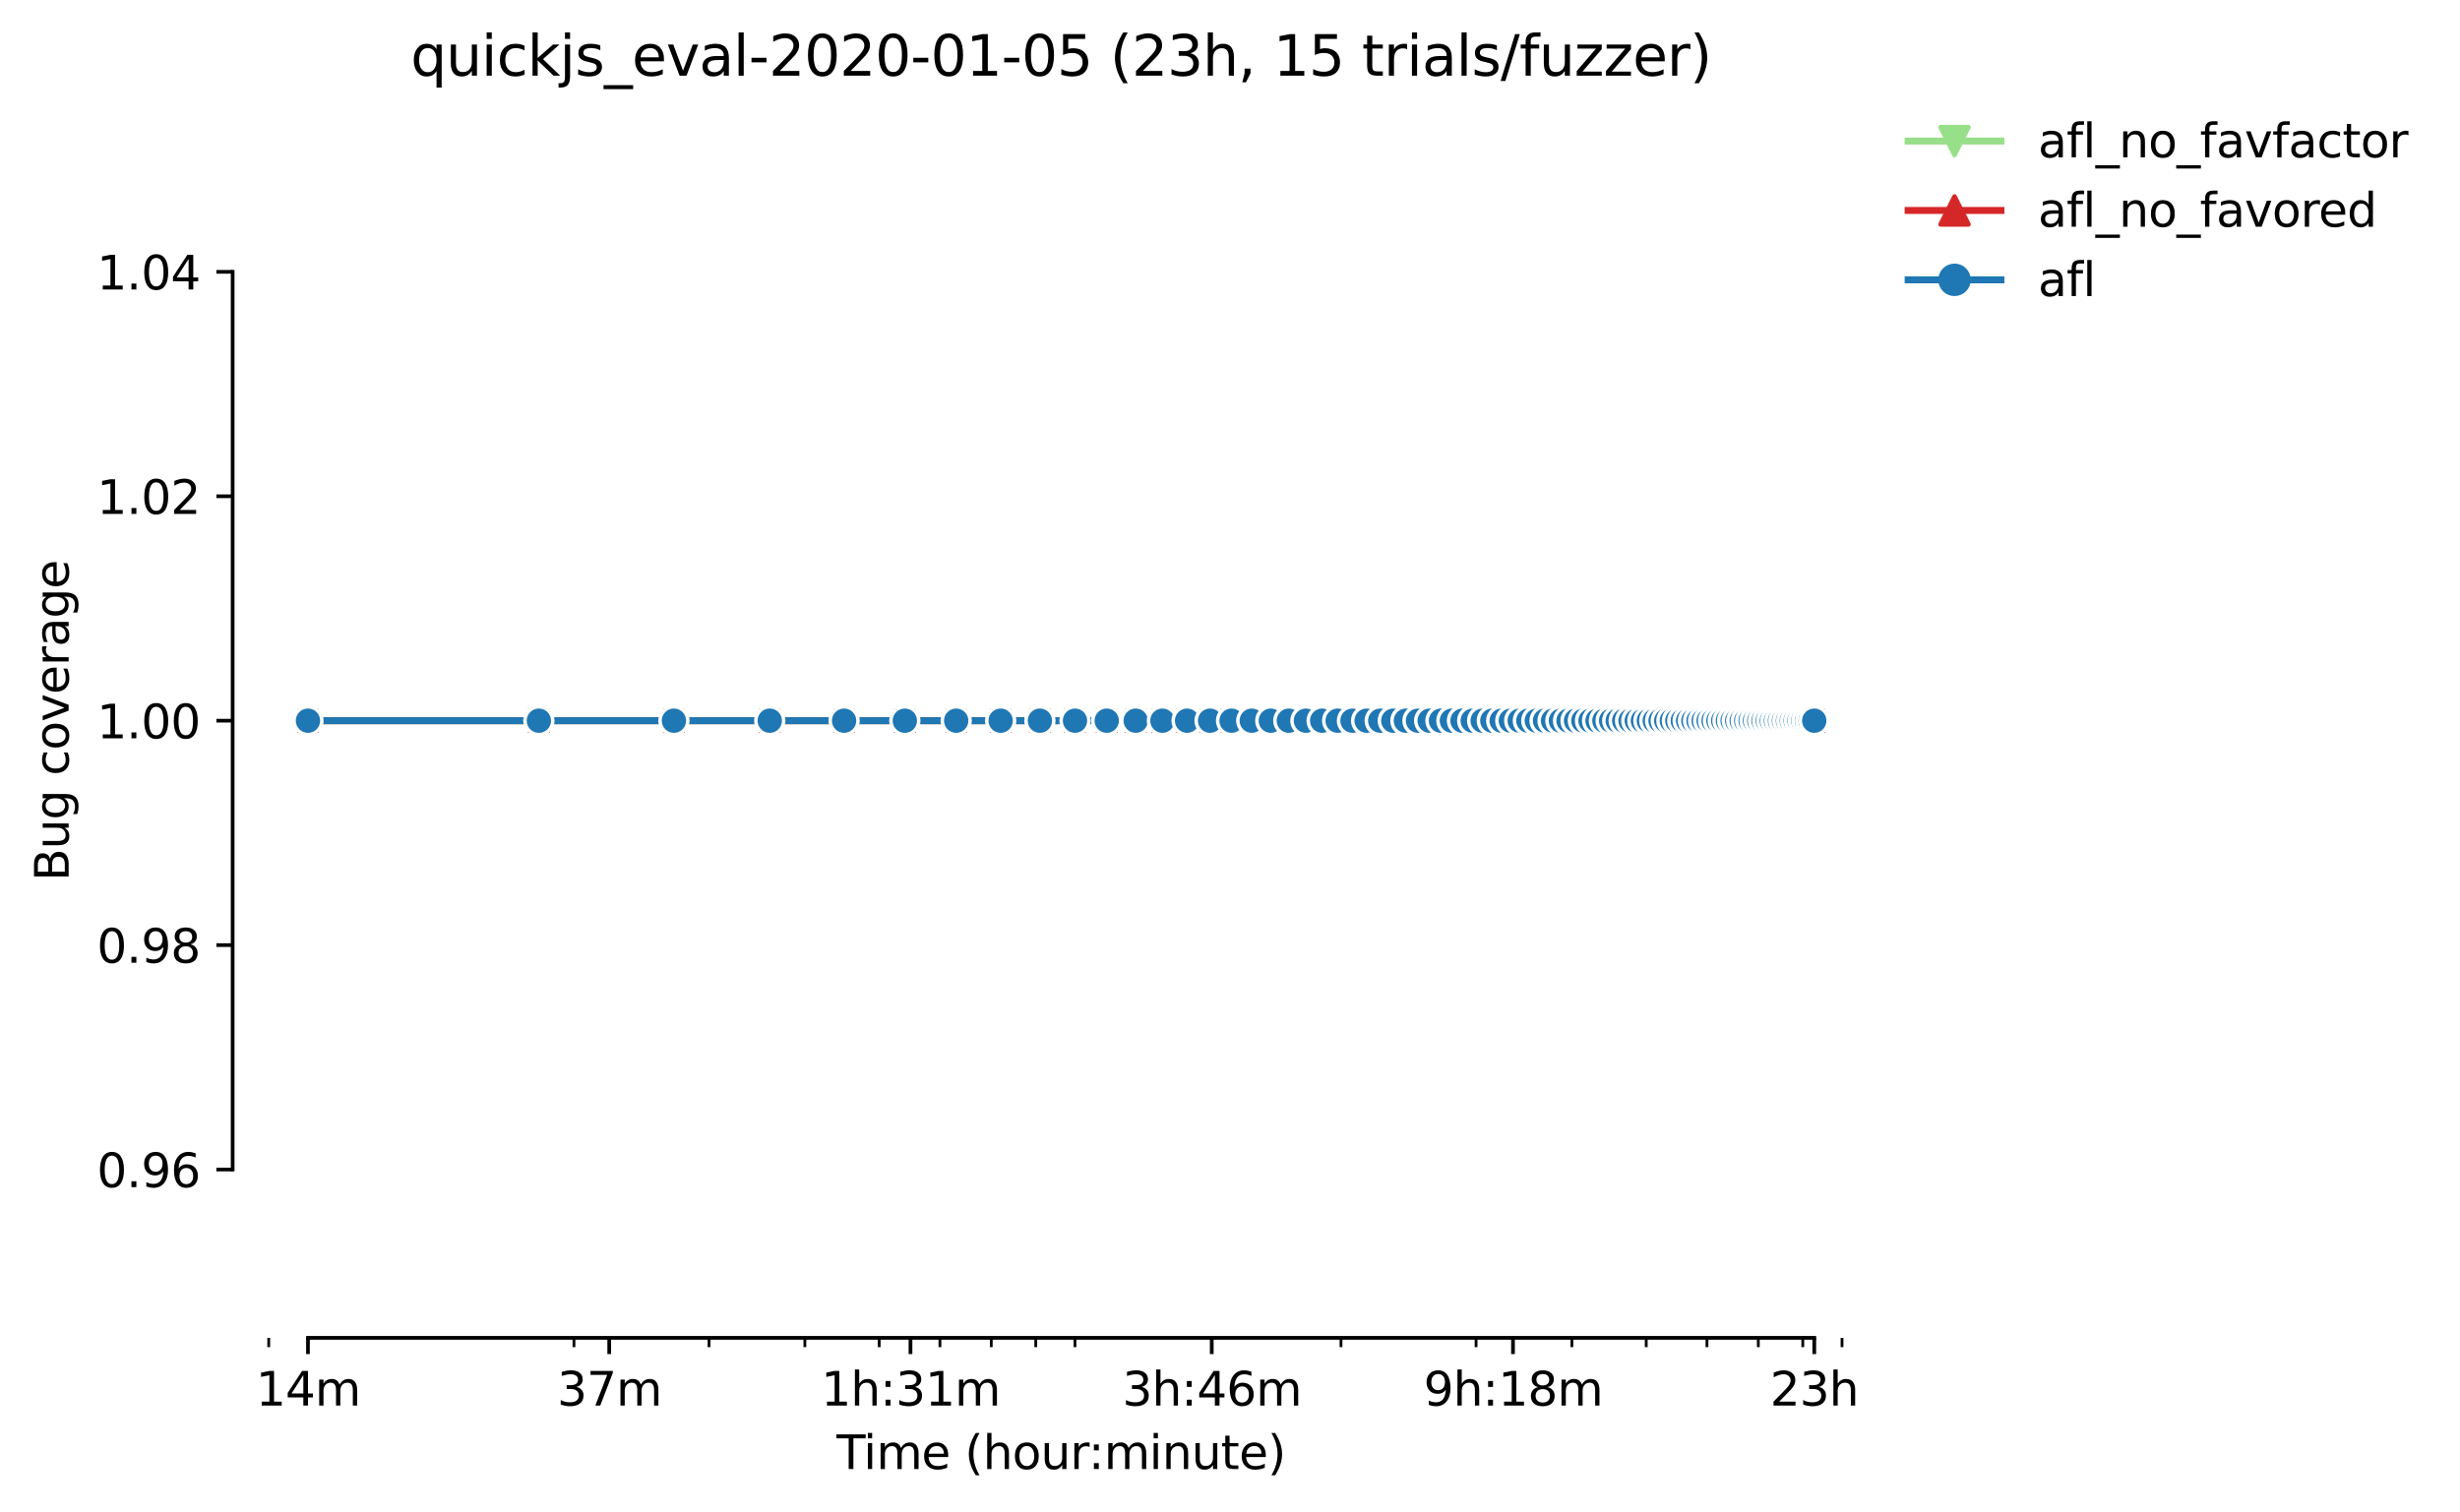 <?xml version="1.0" encoding="utf-8" standalone="no"?>
<!DOCTYPE svg PUBLIC "-//W3C//DTD SVG 1.1//EN"
  "http://www.w3.org/Graphics/SVG/1.1/DTD/svg11.dtd">
<svg height="325.986pt" version="1.1" viewBox="0 0 530.211 325.986" width="530.211pt" xmlns="http://www.w3.org/2000/svg" xmlns:xlink="http://www.w3.org/1999/xlink">
 <defs>
  <style type="text/css">*{stroke-linecap:butt;stroke-linejoin:round;}</style>
 </defs>
 <g id="figure_1">
  <g id="patch_1">
   <path d="M 0 325.986 
L 530.211 325.986 
L 530.211 0 
L 0 0 
z
" style="fill:#ffffff;"/>
  </g>
  <g id="axes_1">
   <g id="patch_2">
    <path d="M 50.144 288.43 
L 407.264 288.43 
L 407.264 22.318 
L 50.144 22.318 
z
" style="fill:#ffffff;"/>
   </g>
   <g id="PolyCollection_1">
    <defs>
     <path d="M 66.376 -170.612 
L 66.376 -170.612 
L 116.143 -170.612 
L 145.254 -170.612 
L 165.909 -170.612 
L 181.931 -170.612 
L 195.021 -170.612 
L 206.089 -170.612 
L 215.676 -170.612 
L 224.132 -170.612 
L 231.697 -170.612 
L 238.54 -170.612 
L 244.787 -170.612 
L 250.534 -170.612 
L 255.855 -170.612 
L 260.809 -170.612 
L 265.442 -170.612 
L 269.795 -170.612 
L 273.899 -170.612 
L 277.781 -170.612 
L 281.464 -170.612 
L 284.967 -170.612 
L 288.307 -170.612 
L 291.498 -170.612 
L 294.554 -170.612 
L 297.485 -170.612 
L 300.301 -170.612 
L 303.01 -170.612 
L 305.621 -170.612 
L 308.141 -170.612 
L 310.575 -170.612 
L 312.929 -170.612 
L 315.209 -170.612 
L 317.418 -170.612 
L 319.561 -170.612 
L 321.643 -170.612 
L 323.665 -170.612 
L 325.632 -170.612 
L 327.547 -170.612 
L 329.412 -170.612 
L 331.23 -170.612 
L 333.003 -170.612 
L 334.733 -170.612 
L 336.422 -170.612 
L 338.073 -170.612 
L 339.687 -170.612 
L 341.265 -170.612 
L 342.809 -170.612 
L 344.32 -170.612 
L 345.801 -170.612 
L 347.251 -170.612 
L 348.673 -170.612 
L 350.067 -170.612 
L 351.435 -170.612 
L 352.777 -170.612 
L 354.094 -170.612 
L 355.388 -170.612 
L 356.659 -170.612 
L 357.907 -170.612 
L 359.135 -170.612 
L 360.341 -170.612 
L 361.528 -170.612 
L 362.696 -170.612 
L 363.845 -170.612 
L 364.975 -170.612 
L 366.088 -170.612 
L 367.185 -170.612 
L 368.264 -170.612 
L 369.328 -170.612 
L 370.376 -170.612 
L 371.409 -170.612 
L 372.428 -170.612 
L 373.432 -170.612 
L 374.422 -170.612 
L 375.399 -170.612 
L 376.363 -170.612 
L 377.314 -170.612 
L 378.252 -170.612 
L 379.179 -170.612 
L 380.093 -170.612 
L 380.996 -170.612 
L 381.888 -170.612 
L 382.769 -170.612 
L 383.64 -170.612 
L 384.499 -170.612 
L 385.349 -170.612 
L 386.189 -170.612 
L 387.019 -170.612 
L 387.839 -170.612 
L 388.651 -170.612 
L 389.453 -170.612 
L 390.246 -170.612 
L 391.031 -170.612 
L 391.031 -170.612 
L 391.031 -170.612 
L 390.246 -170.612 
L 389.453 -170.612 
L 388.651 -170.612 
L 387.839 -170.612 
L 387.019 -170.612 
L 386.189 -170.612 
L 385.349 -170.612 
L 384.499 -170.612 
L 383.64 -170.612 
L 382.769 -170.612 
L 381.888 -170.612 
L 380.996 -170.612 
L 380.093 -170.612 
L 379.179 -170.612 
L 378.252 -170.612 
L 377.314 -170.612 
L 376.363 -170.612 
L 375.399 -170.612 
L 374.422 -170.612 
L 373.432 -170.612 
L 372.428 -170.612 
L 371.409 -170.612 
L 370.376 -170.612 
L 369.328 -170.612 
L 368.264 -170.612 
L 367.185 -170.612 
L 366.088 -170.612 
L 364.975 -170.612 
L 363.845 -170.612 
L 362.696 -170.612 
L 361.528 -170.612 
L 360.341 -170.612 
L 359.135 -170.612 
L 357.907 -170.612 
L 356.659 -170.612 
L 355.388 -170.612 
L 354.094 -170.612 
L 352.777 -170.612 
L 351.435 -170.612 
L 350.067 -170.612 
L 348.673 -170.612 
L 347.251 -170.612 
L 345.801 -170.612 
L 344.32 -170.612 
L 342.809 -170.612 
L 341.265 -170.612 
L 339.687 -170.612 
L 338.073 -170.612 
L 336.422 -170.612 
L 334.733 -170.612 
L 333.003 -170.612 
L 331.23 -170.612 
L 329.412 -170.612 
L 327.547 -170.612 
L 325.632 -170.612 
L 323.665 -170.612 
L 321.643 -170.612 
L 319.561 -170.612 
L 317.418 -170.612 
L 315.209 -170.612 
L 312.929 -170.612 
L 310.575 -170.612 
L 308.141 -170.612 
L 305.621 -170.612 
L 303.01 -170.612 
L 300.301 -170.612 
L 297.485 -170.612 
L 294.554 -170.612 
L 291.498 -170.612 
L 288.307 -170.612 
L 284.967 -170.612 
L 281.464 -170.612 
L 277.781 -170.612 
L 273.899 -170.612 
L 269.795 -170.612 
L 265.442 -170.612 
L 260.809 -170.612 
L 255.855 -170.612 
L 250.534 -170.612 
L 244.787 -170.612 
L 238.54 -170.612 
L 231.697 -170.612 
L 224.132 -170.612 
L 215.676 -170.612 
L 206.089 -170.612 
L 195.021 -170.612 
L 181.931 -170.612 
L 165.909 -170.612 
L 145.254 -170.612 
L 116.143 -170.612 
L 66.376 -170.612 
z
" id="mbe9bce1d96" style="stroke:#98df8a;stroke-opacity:0.2;"/>
    </defs>
    <g clip-path="url(#p552c7f2843)">
     <use style="fill:#98df8a;fill-opacity:0.2;stroke:#98df8a;stroke-opacity:0.2;" x="0" xlink:href="#mbe9bce1d96" y="325.986"/>
    </g>
   </g>
   <g id="PolyCollection_2">
    <defs>
     <path d="M 66.376 -170.612 
L 66.376 -170.612 
L 116.143 -170.612 
L 145.254 -170.612 
L 165.909 -170.612 
L 181.931 -170.612 
L 195.021 -170.612 
L 206.089 -170.612 
L 215.676 -170.612 
L 224.132 -170.612 
L 231.697 -170.612 
L 238.54 -170.612 
L 244.787 -170.612 
L 250.534 -170.612 
L 255.855 -170.612 
L 260.809 -170.612 
L 265.442 -170.612 
L 269.795 -170.612 
L 273.899 -170.612 
L 277.781 -170.612 
L 281.464 -170.612 
L 284.967 -170.612 
L 288.307 -170.612 
L 291.498 -170.612 
L 294.554 -170.612 
L 297.485 -170.612 
L 300.301 -170.612 
L 303.01 -170.612 
L 305.621 -170.612 
L 308.141 -170.612 
L 310.575 -170.612 
L 312.929 -170.612 
L 315.209 -170.612 
L 317.418 -170.612 
L 319.561 -170.612 
L 321.643 -170.612 
L 323.665 -170.612 
L 325.632 -170.612 
L 327.547 -170.612 
L 329.412 -170.612 
L 331.23 -170.612 
L 333.003 -170.612 
L 334.733 -170.612 
L 336.422 -170.612 
L 338.073 -170.612 
L 339.687 -170.612 
L 341.265 -170.612 
L 342.809 -170.612 
L 344.32 -170.612 
L 345.801 -170.612 
L 347.251 -170.612 
L 348.673 -170.612 
L 350.067 -170.612 
L 351.435 -170.612 
L 352.777 -170.612 
L 354.094 -170.612 
L 355.388 -170.612 
L 356.659 -170.612 
L 357.907 -170.612 
L 359.135 -170.612 
L 360.341 -170.612 
L 361.528 -170.612 
L 362.696 -170.612 
L 363.845 -170.612 
L 364.975 -170.612 
L 366.088 -170.612 
L 367.185 -170.612 
L 368.264 -170.612 
L 369.328 -170.612 
L 370.376 -170.612 
L 371.409 -170.612 
L 372.428 -170.612 
L 373.432 -170.612 
L 374.422 -170.612 
L 375.399 -170.612 
L 376.363 -170.612 
L 377.314 -170.612 
L 378.252 -170.612 
L 379.179 -170.612 
L 380.093 -170.612 
L 380.996 -170.612 
L 381.888 -170.612 
L 382.769 -170.612 
L 383.64 -170.612 
L 384.499 -170.612 
L 385.349 -170.612 
L 386.189 -170.612 
L 387.019 -170.612 
L 387.839 -170.612 
L 388.651 -170.612 
L 389.453 -170.612 
L 390.246 -170.612 
L 391.031 -170.612 
L 391.031 -170.612 
L 391.031 -170.612 
L 390.246 -170.612 
L 389.453 -170.612 
L 388.651 -170.612 
L 387.839 -170.612 
L 387.019 -170.612 
L 386.189 -170.612 
L 385.349 -170.612 
L 384.499 -170.612 
L 383.64 -170.612 
L 382.769 -170.612 
L 381.888 -170.612 
L 380.996 -170.612 
L 380.093 -170.612 
L 379.179 -170.612 
L 378.252 -170.612 
L 377.314 -170.612 
L 376.363 -170.612 
L 375.399 -170.612 
L 374.422 -170.612 
L 373.432 -170.612 
L 372.428 -170.612 
L 371.409 -170.612 
L 370.376 -170.612 
L 369.328 -170.612 
L 368.264 -170.612 
L 367.185 -170.612 
L 366.088 -170.612 
L 364.975 -170.612 
L 363.845 -170.612 
L 362.696 -170.612 
L 361.528 -170.612 
L 360.341 -170.612 
L 359.135 -170.612 
L 357.907 -170.612 
L 356.659 -170.612 
L 355.388 -170.612 
L 354.094 -170.612 
L 352.777 -170.612 
L 351.435 -170.612 
L 350.067 -170.612 
L 348.673 -170.612 
L 347.251 -170.612 
L 345.801 -170.612 
L 344.32 -170.612 
L 342.809 -170.612 
L 341.265 -170.612 
L 339.687 -170.612 
L 338.073 -170.612 
L 336.422 -170.612 
L 334.733 -170.612 
L 333.003 -170.612 
L 331.23 -170.612 
L 329.412 -170.612 
L 327.547 -170.612 
L 325.632 -170.612 
L 323.665 -170.612 
L 321.643 -170.612 
L 319.561 -170.612 
L 317.418 -170.612 
L 315.209 -170.612 
L 312.929 -170.612 
L 310.575 -170.612 
L 308.141 -170.612 
L 305.621 -170.612 
L 303.01 -170.612 
L 300.301 -170.612 
L 297.485 -170.612 
L 294.554 -170.612 
L 291.498 -170.612 
L 288.307 -170.612 
L 284.967 -170.612 
L 281.464 -170.612 
L 277.781 -170.612 
L 273.899 -170.612 
L 269.795 -170.612 
L 265.442 -170.612 
L 260.809 -170.612 
L 255.855 -170.612 
L 250.534 -170.612 
L 244.787 -170.612 
L 238.54 -170.612 
L 231.697 -170.612 
L 224.132 -170.612 
L 215.676 -170.612 
L 206.089 -170.612 
L 195.021 -170.612 
L 181.931 -170.612 
L 165.909 -170.612 
L 145.254 -170.612 
L 116.143 -170.612 
L 66.376 -170.612 
z
" id="m62b8b37df8" style="stroke:#d62728;stroke-opacity:0.2;"/>
    </defs>
    <g clip-path="url(#p552c7f2843)">
     <use style="fill:#d62728;fill-opacity:0.2;stroke:#d62728;stroke-opacity:0.2;" x="0" xlink:href="#m62b8b37df8" y="325.986"/>
    </g>
   </g>
   <g id="PolyCollection_3">
    <defs>
     <path d="M 66.376 -170.612 
L 66.376 -170.612 
L 116.143 -170.612 
L 145.254 -170.612 
L 165.909 -170.612 
L 181.931 -170.612 
L 195.021 -170.612 
L 206.089 -170.612 
L 215.676 -170.612 
L 224.132 -170.612 
L 231.697 -170.612 
L 238.54 -170.612 
L 244.787 -170.612 
L 250.534 -170.612 
L 255.855 -170.612 
L 260.809 -170.612 
L 265.442 -170.612 
L 269.795 -170.612 
L 273.899 -170.612 
L 277.781 -170.612 
L 281.464 -170.612 
L 284.967 -170.612 
L 288.307 -170.612 
L 291.498 -170.612 
L 294.554 -170.612 
L 297.485 -170.612 
L 300.301 -170.612 
L 303.01 -170.612 
L 305.621 -170.612 
L 308.141 -170.612 
L 310.575 -170.612 
L 312.929 -170.612 
L 315.209 -170.612 
L 317.418 -170.612 
L 319.561 -170.612 
L 321.643 -170.612 
L 323.665 -170.612 
L 325.632 -170.612 
L 327.547 -170.612 
L 329.412 -170.612 
L 331.23 -170.612 
L 333.003 -170.612 
L 334.733 -170.612 
L 336.422 -170.612 
L 338.073 -170.612 
L 339.687 -170.612 
L 341.265 -170.612 
L 342.809 -170.612 
L 344.32 -170.612 
L 345.801 -170.612 
L 347.251 -170.612 
L 348.673 -170.612 
L 350.067 -170.612 
L 351.435 -170.612 
L 352.777 -170.612 
L 354.094 -170.612 
L 355.388 -170.612 
L 356.659 -170.612 
L 357.907 -170.612 
L 359.135 -170.612 
L 360.341 -170.612 
L 361.528 -170.612 
L 362.696 -170.612 
L 363.845 -170.612 
L 364.975 -170.612 
L 366.088 -170.612 
L 367.185 -170.612 
L 368.264 -170.612 
L 369.328 -170.612 
L 370.376 -170.612 
L 371.409 -170.612 
L 372.428 -170.612 
L 373.432 -170.612 
L 374.422 -170.612 
L 375.399 -170.612 
L 376.363 -170.612 
L 377.314 -170.612 
L 378.252 -170.612 
L 379.179 -170.612 
L 380.093 -170.612 
L 380.996 -170.612 
L 381.888 -170.612 
L 382.769 -170.612 
L 383.64 -170.612 
L 384.499 -170.612 
L 385.349 -170.612 
L 386.189 -170.612 
L 387.019 -170.612 
L 387.839 -170.612 
L 388.651 -170.612 
L 389.453 -170.612 
L 390.246 -170.612 
L 391.031 -170.612 
L 391.031 -170.612 
L 391.031 -170.612 
L 390.246 -170.612 
L 389.453 -170.612 
L 388.651 -170.612 
L 387.839 -170.612 
L 387.019 -170.612 
L 386.189 -170.612 
L 385.349 -170.612 
L 384.499 -170.612 
L 383.64 -170.612 
L 382.769 -170.612 
L 381.888 -170.612 
L 380.996 -170.612 
L 380.093 -170.612 
L 379.179 -170.612 
L 378.252 -170.612 
L 377.314 -170.612 
L 376.363 -170.612 
L 375.399 -170.612 
L 374.422 -170.612 
L 373.432 -170.612 
L 372.428 -170.612 
L 371.409 -170.612 
L 370.376 -170.612 
L 369.328 -170.612 
L 368.264 -170.612 
L 367.185 -170.612 
L 366.088 -170.612 
L 364.975 -170.612 
L 363.845 -170.612 
L 362.696 -170.612 
L 361.528 -170.612 
L 360.341 -170.612 
L 359.135 -170.612 
L 357.907 -170.612 
L 356.659 -170.612 
L 355.388 -170.612 
L 354.094 -170.612 
L 352.777 -170.612 
L 351.435 -170.612 
L 350.067 -170.612 
L 348.673 -170.612 
L 347.251 -170.612 
L 345.801 -170.612 
L 344.32 -170.612 
L 342.809 -170.612 
L 341.265 -170.612 
L 339.687 -170.612 
L 338.073 -170.612 
L 336.422 -170.612 
L 334.733 -170.612 
L 333.003 -170.612 
L 331.23 -170.612 
L 329.412 -170.612 
L 327.547 -170.612 
L 325.632 -170.612 
L 323.665 -170.612 
L 321.643 -170.612 
L 319.561 -170.612 
L 317.418 -170.612 
L 315.209 -170.612 
L 312.929 -170.612 
L 310.575 -170.612 
L 308.141 -170.612 
L 305.621 -170.612 
L 303.01 -170.612 
L 300.301 -170.612 
L 297.485 -170.612 
L 294.554 -170.612 
L 291.498 -170.612 
L 288.307 -170.612 
L 284.967 -170.612 
L 281.464 -170.612 
L 277.781 -170.612 
L 273.899 -170.612 
L 269.795 -170.612 
L 265.442 -170.612 
L 260.809 -170.612 
L 255.855 -170.612 
L 250.534 -170.612 
L 244.787 -170.612 
L 238.54 -170.612 
L 231.697 -170.612 
L 224.132 -170.612 
L 215.676 -170.612 
L 206.089 -170.612 
L 195.021 -170.612 
L 181.931 -170.612 
L 165.909 -170.612 
L 145.254 -170.612 
L 116.143 -170.612 
L 66.376 -170.612 
z
" id="ma6ad3e9be9" style="stroke:#1f77b4;stroke-opacity:0.2;"/>
    </defs>
    <g clip-path="url(#p552c7f2843)">
     <use style="fill:#1f77b4;fill-opacity:0.2;stroke:#1f77b4;stroke-opacity:0.2;" x="0" xlink:href="#ma6ad3e9be9" y="325.986"/>
    </g>
   </g>
   <g id="matplotlib.axis_1">
    <g id="xtick_1">
     <g id="line2d_1">
      <defs>
       <path d="M 0 0 
L 0 3.5 
" id="mdc63c7a16c" style="stroke:#000000;stroke-width:0.8;"/>
      </defs>
      <g>
       <use style="stroke:#000000;stroke-width:0.8;" x="66.376" xlink:href="#mdc63c7a16c" y="288.43"/>
      </g>
     </g>
     <g id="text_1">
      <!-- 14m -->
      <g transform="translate(55.144 303.029)scale(0.1 -0.1)">
       <defs>
        <path d="M 794 531 
L 1825 531 
L 1825 4091 
L 703 3866 
L 703 4441 
L 1819 4666 
L 2450 4666 
L 2450 531 
L 3481 531 
L 3481 0 
L 794 0 
L 794 531 
z
" id="DejaVuSans-31" transform="scale(0.016)"/>
        <path d="M 2419 4116 
L 825 1625 
L 2419 1625 
L 2419 4116 
z
M 2253 4666 
L 3047 4666 
L 3047 1625 
L 3713 1625 
L 3713 1100 
L 3047 1100 
L 3047 0 
L 2419 0 
L 2419 1100 
L 313 1100 
L 313 1709 
L 2253 4666 
z
" id="DejaVuSans-34" transform="scale(0.016)"/>
        <path d="M 3328 2828 
Q 3544 3216 3844 3400 
Q 4144 3584 4550 3584 
Q 5097 3584 5394 3201 
Q 5691 2819 5691 2113 
L 5691 0 
L 5113 0 
L 5113 2094 
Q 5113 2597 4934 2840 
Q 4756 3084 4391 3084 
Q 3944 3084 3684 2787 
Q 3425 2491 3425 1978 
L 3425 0 
L 2847 0 
L 2847 2094 
Q 2847 2600 2669 2842 
Q 2491 3084 2119 3084 
Q 1678 3084 1418 2786 
Q 1159 2488 1159 1978 
L 1159 0 
L 581 0 
L 581 3500 
L 1159 3500 
L 1159 2956 
Q 1356 3278 1631 3431 
Q 1906 3584 2284 3584 
Q 2666 3584 2933 3390 
Q 3200 3197 3328 2828 
z
" id="DejaVuSans-6d" transform="scale(0.016)"/>
       </defs>
       <use xlink:href="#DejaVuSans-31"/>
       <use x="63.623" xlink:href="#DejaVuSans-34"/>
       <use x="127.246" xlink:href="#DejaVuSans-6d"/>
      </g>
     </g>
    </g>
    <g id="xtick_2">
     <g id="line2d_2">
      <g>
       <use style="stroke:#000000;stroke-width:0.8;" x="131.308" xlink:href="#mdc63c7a16c" y="288.43"/>
      </g>
     </g>
     <g id="text_2">
      <!-- 37m -->
      <g transform="translate(120.075 303.029)scale(0.1 -0.1)">
       <defs>
        <path d="M 2597 2516 
Q 3050 2419 3304 2112 
Q 3559 1806 3559 1356 
Q 3559 666 3084 287 
Q 2609 -91 1734 -91 
Q 1441 -91 1130 -33 
Q 819 25 488 141 
L 488 750 
Q 750 597 1062 519 
Q 1375 441 1716 441 
Q 2309 441 2620 675 
Q 2931 909 2931 1356 
Q 2931 1769 2642 2001 
Q 2353 2234 1838 2234 
L 1294 2234 
L 1294 2753 
L 1863 2753 
Q 2328 2753 2575 2939 
Q 2822 3125 2822 3475 
Q 2822 3834 2567 4026 
Q 2313 4219 1838 4219 
Q 1578 4219 1281 4162 
Q 984 4106 628 3988 
L 628 4550 
Q 988 4650 1302 4700 
Q 1616 4750 1894 4750 
Q 2613 4750 3031 4423 
Q 3450 4097 3450 3541 
Q 3450 3153 3228 2886 
Q 3006 2619 2597 2516 
z
" id="DejaVuSans-33" transform="scale(0.016)"/>
        <path d="M 525 4666 
L 3525 4666 
L 3525 4397 
L 1831 0 
L 1172 0 
L 2766 4134 
L 525 4134 
L 525 4666 
z
" id="DejaVuSans-37" transform="scale(0.016)"/>
       </defs>
       <use xlink:href="#DejaVuSans-33"/>
       <use x="63.623" xlink:href="#DejaVuSans-37"/>
       <use x="127.246" xlink:href="#DejaVuSans-6d"/>
      </g>
     </g>
    </g>
    <g id="xtick_3">
     <g id="line2d_3">
      <g>
       <use style="stroke:#000000;stroke-width:0.8;" x="196.239" xlink:href="#mdc63c7a16c" y="288.43"/>
      </g>
     </g>
     <g id="text_3">
      <!-- 1h:31m -->
      <g transform="translate(176.971 303.029)scale(0.1 -0.1)">
       <defs>
        <path d="M 3513 2113 
L 3513 0 
L 2938 0 
L 2938 2094 
Q 2938 2591 2744 2837 
Q 2550 3084 2163 3084 
Q 1697 3084 1428 2787 
Q 1159 2491 1159 1978 
L 1159 0 
L 581 0 
L 581 4863 
L 1159 4863 
L 1159 2956 
Q 1366 3272 1645 3428 
Q 1925 3584 2291 3584 
Q 2894 3584 3203 3211 
Q 3513 2838 3513 2113 
z
" id="DejaVuSans-68" transform="scale(0.016)"/>
        <path d="M 750 794 
L 1409 794 
L 1409 0 
L 750 0 
L 750 794 
z
M 750 3309 
L 1409 3309 
L 1409 2516 
L 750 2516 
L 750 3309 
z
" id="DejaVuSans-3a" transform="scale(0.016)"/>
       </defs>
       <use xlink:href="#DejaVuSans-31"/>
       <use x="63.623" xlink:href="#DejaVuSans-68"/>
       <use x="127.002" xlink:href="#DejaVuSans-3a"/>
       <use x="160.693" xlink:href="#DejaVuSans-33"/>
       <use x="224.316" xlink:href="#DejaVuSans-31"/>
       <use x="287.939" xlink:href="#DejaVuSans-6d"/>
      </g>
     </g>
    </g>
    <g id="xtick_4">
     <g id="line2d_4">
      <g>
       <use style="stroke:#000000;stroke-width:0.8;" x="261.17" xlink:href="#mdc63c7a16c" y="288.43"/>
      </g>
     </g>
     <g id="text_4">
      <!-- 3h:46m -->
      <g transform="translate(241.903 303.029)scale(0.1 -0.1)">
       <defs>
        <path d="M 2113 2584 
Q 1688 2584 1439 2293 
Q 1191 2003 1191 1497 
Q 1191 994 1439 701 
Q 1688 409 2113 409 
Q 2538 409 2786 701 
Q 3034 994 3034 1497 
Q 3034 2003 2786 2293 
Q 2538 2584 2113 2584 
z
M 3366 4563 
L 3366 3988 
Q 3128 4100 2886 4159 
Q 2644 4219 2406 4219 
Q 1781 4219 1451 3797 
Q 1122 3375 1075 2522 
Q 1259 2794 1537 2939 
Q 1816 3084 2150 3084 
Q 2853 3084 3261 2657 
Q 3669 2231 3669 1497 
Q 3669 778 3244 343 
Q 2819 -91 2113 -91 
Q 1303 -91 875 529 
Q 447 1150 447 2328 
Q 447 3434 972 4092 
Q 1497 4750 2381 4750 
Q 2619 4750 2861 4703 
Q 3103 4656 3366 4563 
z
" id="DejaVuSans-36" transform="scale(0.016)"/>
       </defs>
       <use xlink:href="#DejaVuSans-33"/>
       <use x="63.623" xlink:href="#DejaVuSans-68"/>
       <use x="127.002" xlink:href="#DejaVuSans-3a"/>
       <use x="160.693" xlink:href="#DejaVuSans-34"/>
       <use x="224.316" xlink:href="#DejaVuSans-36"/>
       <use x="287.939" xlink:href="#DejaVuSans-6d"/>
      </g>
     </g>
    </g>
    <g id="xtick_5">
     <g id="line2d_5">
      <g>
       <use style="stroke:#000000;stroke-width:0.8;" x="326.101" xlink:href="#mdc63c7a16c" y="288.43"/>
      </g>
     </g>
     <g id="text_5">
      <!-- 9h:18m -->
      <g transform="translate(306.834 303.029)scale(0.1 -0.1)">
       <defs>
        <path d="M 703 97 
L 703 672 
Q 941 559 1184 500 
Q 1428 441 1663 441 
Q 2288 441 2617 861 
Q 2947 1281 2994 2138 
Q 2813 1869 2534 1725 
Q 2256 1581 1919 1581 
Q 1219 1581 811 2004 
Q 403 2428 403 3163 
Q 403 3881 828 4315 
Q 1253 4750 1959 4750 
Q 2769 4750 3195 4129 
Q 3622 3509 3622 2328 
Q 3622 1225 3098 567 
Q 2575 -91 1691 -91 
Q 1453 -91 1209 -44 
Q 966 3 703 97 
z
M 1959 2075 
Q 2384 2075 2632 2365 
Q 2881 2656 2881 3163 
Q 2881 3666 2632 3958 
Q 2384 4250 1959 4250 
Q 1534 4250 1286 3958 
Q 1038 3666 1038 3163 
Q 1038 2656 1286 2365 
Q 1534 2075 1959 2075 
z
" id="DejaVuSans-39" transform="scale(0.016)"/>
        <path d="M 2034 2216 
Q 1584 2216 1326 1975 
Q 1069 1734 1069 1313 
Q 1069 891 1326 650 
Q 1584 409 2034 409 
Q 2484 409 2743 651 
Q 3003 894 3003 1313 
Q 3003 1734 2745 1975 
Q 2488 2216 2034 2216 
z
M 1403 2484 
Q 997 2584 770 2862 
Q 544 3141 544 3541 
Q 544 4100 942 4425 
Q 1341 4750 2034 4750 
Q 2731 4750 3128 4425 
Q 3525 4100 3525 3541 
Q 3525 3141 3298 2862 
Q 3072 2584 2669 2484 
Q 3125 2378 3379 2068 
Q 3634 1759 3634 1313 
Q 3634 634 3220 271 
Q 2806 -91 2034 -91 
Q 1263 -91 848 271 
Q 434 634 434 1313 
Q 434 1759 690 2068 
Q 947 2378 1403 2484 
z
M 1172 3481 
Q 1172 3119 1398 2916 
Q 1625 2713 2034 2713 
Q 2441 2713 2670 2916 
Q 2900 3119 2900 3481 
Q 2900 3844 2670 4047 
Q 2441 4250 2034 4250 
Q 1625 4250 1398 4047 
Q 1172 3844 1172 3481 
z
" id="DejaVuSans-38" transform="scale(0.016)"/>
       </defs>
       <use xlink:href="#DejaVuSans-39"/>
       <use x="63.623" xlink:href="#DejaVuSans-68"/>
       <use x="127.002" xlink:href="#DejaVuSans-3a"/>
       <use x="160.693" xlink:href="#DejaVuSans-31"/>
       <use x="224.316" xlink:href="#DejaVuSans-38"/>
       <use x="287.939" xlink:href="#DejaVuSans-6d"/>
      </g>
     </g>
    </g>
    <g id="xtick_6">
     <g id="line2d_6">
      <g>
       <use style="stroke:#000000;stroke-width:0.8;" x="391.032" xlink:href="#mdc63c7a16c" y="288.43"/>
      </g>
     </g>
     <g id="text_6">
      <!-- 23h -->
      <g transform="translate(381.501 303.029)scale(0.1 -0.1)">
       <defs>
        <path d="M 1228 531 
L 3431 531 
L 3431 0 
L 469 0 
L 469 531 
Q 828 903 1448 1529 
Q 2069 2156 2228 2338 
Q 2531 2678 2651 2914 
Q 2772 3150 2772 3378 
Q 2772 3750 2511 3984 
Q 2250 4219 1831 4219 
Q 1534 4219 1204 4116 
Q 875 4013 500 3803 
L 500 4441 
Q 881 4594 1212 4672 
Q 1544 4750 1819 4750 
Q 2544 4750 2975 4387 
Q 3406 4025 3406 3419 
Q 3406 3131 3298 2873 
Q 3191 2616 2906 2266 
Q 2828 2175 2409 1742 
Q 1991 1309 1228 531 
z
" id="DejaVuSans-32" transform="scale(0.016)"/>
       </defs>
       <use xlink:href="#DejaVuSans-32"/>
       <use x="63.623" xlink:href="#DejaVuSans-33"/>
       <use x="127.246" xlink:href="#DejaVuSans-68"/>
      </g>
     </g>
    </g>
    <g id="xtick_7">
     <g id="line2d_7">
      <defs>
       <path d="M 0 0 
L 0 2 
" id="m71cdf729e5" style="stroke:#000000;stroke-width:0.6;"/>
      </defs>
      <g>
       <use style="stroke:#000000;stroke-width:0.6;" x="57.92" xlink:href="#m71cdf729e5" y="288.43"/>
      </g>
     </g>
    </g>
    <g id="xtick_8">
     <g id="line2d_8">
      <g>
       <use style="stroke:#000000;stroke-width:0.6;" x="123.708" xlink:href="#m71cdf729e5" y="288.43"/>
      </g>
     </g>
    </g>
    <g id="xtick_9">
     <g id="line2d_9">
      <g>
       <use style="stroke:#000000;stroke-width:0.6;" x="152.819" xlink:href="#m71cdf729e5" y="288.43"/>
      </g>
     </g>
    </g>
    <g id="xtick_10">
     <g id="line2d_10">
      <g>
       <use style="stroke:#000000;stroke-width:0.6;" x="173.474" xlink:href="#m71cdf729e5" y="288.43"/>
      </g>
     </g>
    </g>
    <g id="xtick_11">
     <g id="line2d_11">
      <g>
       <use style="stroke:#000000;stroke-width:0.6;" x="189.495" xlink:href="#m71cdf729e5" y="288.43"/>
      </g>
     </g>
    </g>
    <g id="xtick_12">
     <g id="line2d_12">
      <g>
       <use style="stroke:#000000;stroke-width:0.6;" x="202.586" xlink:href="#m71cdf729e5" y="288.43"/>
      </g>
     </g>
    </g>
    <g id="xtick_13">
     <g id="line2d_13">
      <g>
       <use style="stroke:#000000;stroke-width:0.6;" x="213.653" xlink:href="#m71cdf729e5" y="288.43"/>
      </g>
     </g>
    </g>
    <g id="xtick_14">
     <g id="line2d_14">
      <g>
       <use style="stroke:#000000;stroke-width:0.6;" x="223.24" xlink:href="#m71cdf729e5" y="288.43"/>
      </g>
     </g>
    </g>
    <g id="xtick_15">
     <g id="line2d_15">
      <g>
       <use style="stroke:#000000;stroke-width:0.6;" x="231.697" xlink:href="#m71cdf729e5" y="288.43"/>
      </g>
     </g>
    </g>
    <g id="xtick_16">
     <g id="line2d_16">
      <g>
       <use style="stroke:#000000;stroke-width:0.6;" x="289.028" xlink:href="#m71cdf729e5" y="288.43"/>
      </g>
     </g>
    </g>
    <g id="xtick_17">
     <g id="line2d_17">
      <g>
       <use style="stroke:#000000;stroke-width:0.6;" x="318.14" xlink:href="#m71cdf729e5" y="288.43"/>
      </g>
     </g>
    </g>
    <g id="xtick_18">
     <g id="line2d_18">
      <g>
       <use style="stroke:#000000;stroke-width:0.6;" x="338.795" xlink:href="#m71cdf729e5" y="288.43"/>
      </g>
     </g>
    </g>
    <g id="xtick_19">
     <g id="line2d_19">
      <g>
       <use style="stroke:#000000;stroke-width:0.6;" x="354.816" xlink:href="#m71cdf729e5" y="288.43"/>
      </g>
     </g>
    </g>
    <g id="xtick_20">
     <g id="line2d_20">
      <g>
       <use style="stroke:#000000;stroke-width:0.6;" x="367.906" xlink:href="#m71cdf729e5" y="288.43"/>
      </g>
     </g>
    </g>
    <g id="xtick_21">
     <g id="line2d_21">
      <g>
       <use style="stroke:#000000;stroke-width:0.6;" x="378.974" xlink:href="#m71cdf729e5" y="288.43"/>
      </g>
     </g>
    </g>
    <g id="xtick_22">
     <g id="line2d_22">
      <g>
       <use style="stroke:#000000;stroke-width:0.6;" x="388.561" xlink:href="#m71cdf729e5" y="288.43"/>
      </g>
     </g>
    </g>
    <g id="xtick_23">
     <g id="line2d_23">
      <g>
       <use style="stroke:#000000;stroke-width:0.6;" x="397.018" xlink:href="#m71cdf729e5" y="288.43"/>
      </g>
     </g>
    </g>
    <g id="text_7">
     <!-- Time (hour:minute) -->
     <g transform="translate(180.297 316.707)scale(0.1 -0.1)">
      <defs>
       <path d="M -19 4666 
L 3928 4666 
L 3928 4134 
L 2272 4134 
L 2272 0 
L 1638 0 
L 1638 4134 
L -19 4134 
L -19 4666 
z
" id="DejaVuSans-54" transform="scale(0.016)"/>
       <path d="M 603 3500 
L 1178 3500 
L 1178 0 
L 603 0 
L 603 3500 
z
M 603 4863 
L 1178 4863 
L 1178 4134 
L 603 4134 
L 603 4863 
z
" id="DejaVuSans-69" transform="scale(0.016)"/>
       <path d="M 3597 1894 
L 3597 1613 
L 953 1613 
Q 991 1019 1311 708 
Q 1631 397 2203 397 
Q 2534 397 2845 478 
Q 3156 559 3463 722 
L 3463 178 
Q 3153 47 2828 -22 
Q 2503 -91 2169 -91 
Q 1331 -91 842 396 
Q 353 884 353 1716 
Q 353 2575 817 3079 
Q 1281 3584 2069 3584 
Q 2775 3584 3186 3129 
Q 3597 2675 3597 1894 
z
M 3022 2063 
Q 3016 2534 2758 2815 
Q 2500 3097 2075 3097 
Q 1594 3097 1305 2825 
Q 1016 2553 972 2059 
L 3022 2063 
z
" id="DejaVuSans-65" transform="scale(0.016)"/>
       <path id="DejaVuSans-20" transform="scale(0.016)"/>
       <path d="M 1984 4856 
Q 1566 4138 1362 3434 
Q 1159 2731 1159 2009 
Q 1159 1288 1364 580 
Q 1569 -128 1984 -844 
L 1484 -844 
Q 1016 -109 783 600 
Q 550 1309 550 2009 
Q 550 2706 781 3412 
Q 1013 4119 1484 4856 
L 1984 4856 
z
" id="DejaVuSans-28" transform="scale(0.016)"/>
       <path d="M 1959 3097 
Q 1497 3097 1228 2736 
Q 959 2375 959 1747 
Q 959 1119 1226 758 
Q 1494 397 1959 397 
Q 2419 397 2687 759 
Q 2956 1122 2956 1747 
Q 2956 2369 2687 2733 
Q 2419 3097 1959 3097 
z
M 1959 3584 
Q 2709 3584 3137 3096 
Q 3566 2609 3566 1747 
Q 3566 888 3137 398 
Q 2709 -91 1959 -91 
Q 1206 -91 779 398 
Q 353 888 353 1747 
Q 353 2609 779 3096 
Q 1206 3584 1959 3584 
z
" id="DejaVuSans-6f" transform="scale(0.016)"/>
       <path d="M 544 1381 
L 544 3500 
L 1119 3500 
L 1119 1403 
Q 1119 906 1312 657 
Q 1506 409 1894 409 
Q 2359 409 2629 706 
Q 2900 1003 2900 1516 
L 2900 3500 
L 3475 3500 
L 3475 0 
L 2900 0 
L 2900 538 
Q 2691 219 2414 64 
Q 2138 -91 1772 -91 
Q 1169 -91 856 284 
Q 544 659 544 1381 
z
M 1991 3584 
L 1991 3584 
z
" id="DejaVuSans-75" transform="scale(0.016)"/>
       <path d="M 2631 2963 
Q 2534 3019 2420 3045 
Q 2306 3072 2169 3072 
Q 1681 3072 1420 2755 
Q 1159 2438 1159 1844 
L 1159 0 
L 581 0 
L 581 3500 
L 1159 3500 
L 1159 2956 
Q 1341 3275 1631 3429 
Q 1922 3584 2338 3584 
Q 2397 3584 2469 3576 
Q 2541 3569 2628 3553 
L 2631 2963 
z
" id="DejaVuSans-72" transform="scale(0.016)"/>
       <path d="M 3513 2113 
L 3513 0 
L 2938 0 
L 2938 2094 
Q 2938 2591 2744 2837 
Q 2550 3084 2163 3084 
Q 1697 3084 1428 2787 
Q 1159 2491 1159 1978 
L 1159 0 
L 581 0 
L 581 3500 
L 1159 3500 
L 1159 2956 
Q 1366 3272 1645 3428 
Q 1925 3584 2291 3584 
Q 2894 3584 3203 3211 
Q 3513 2838 3513 2113 
z
" id="DejaVuSans-6e" transform="scale(0.016)"/>
       <path d="M 1172 4494 
L 1172 3500 
L 2356 3500 
L 2356 3053 
L 1172 3053 
L 1172 1153 
Q 1172 725 1289 603 
Q 1406 481 1766 481 
L 2356 481 
L 2356 0 
L 1766 0 
Q 1100 0 847 248 
Q 594 497 594 1153 
L 594 3053 
L 172 3053 
L 172 3500 
L 594 3500 
L 594 4494 
L 1172 4494 
z
" id="DejaVuSans-74" transform="scale(0.016)"/>
       <path d="M 513 4856 
L 1013 4856 
Q 1481 4119 1714 3412 
Q 1947 2706 1947 2009 
Q 1947 1309 1714 600 
Q 1481 -109 1013 -844 
L 513 -844 
Q 928 -128 1133 580 
Q 1338 1288 1338 2009 
Q 1338 2731 1133 3434 
Q 928 4138 513 4856 
z
" id="DejaVuSans-29" transform="scale(0.016)"/>
      </defs>
      <use xlink:href="#DejaVuSans-54"/>
      <use x="57.959" xlink:href="#DejaVuSans-69"/>
      <use x="85.742" xlink:href="#DejaVuSans-6d"/>
      <use x="183.154" xlink:href="#DejaVuSans-65"/>
      <use x="244.678" xlink:href="#DejaVuSans-20"/>
      <use x="276.465" xlink:href="#DejaVuSans-28"/>
      <use x="315.479" xlink:href="#DejaVuSans-68"/>
      <use x="378.857" xlink:href="#DejaVuSans-6f"/>
      <use x="440.039" xlink:href="#DejaVuSans-75"/>
      <use x="503.418" xlink:href="#DejaVuSans-72"/>
      <use x="542.781" xlink:href="#DejaVuSans-3a"/>
      <use x="576.473" xlink:href="#DejaVuSans-6d"/>
      <use x="673.885" xlink:href="#DejaVuSans-69"/>
      <use x="701.668" xlink:href="#DejaVuSans-6e"/>
      <use x="765.047" xlink:href="#DejaVuSans-75"/>
      <use x="828.426" xlink:href="#DejaVuSans-74"/>
      <use x="867.635" xlink:href="#DejaVuSans-65"/>
      <use x="929.158" xlink:href="#DejaVuSans-29"/>
     </g>
    </g>
   </g>
   <g id="matplotlib.axis_2">
    <g id="ytick_1">
     <g id="line2d_24">
      <defs>
       <path d="M 0 0 
L -3.5 0 
" id="mf8d806b20e" style="stroke:#000000;stroke-width:0.8;"/>
      </defs>
      <g>
       <use style="stroke:#000000;stroke-width:0.8;" x="50.144" xlink:href="#mf8d806b20e" y="252.142"/>
      </g>
     </g>
     <g id="text_8">
      <!-- 0.96 -->
      <g transform="translate(20.878 255.941)scale(0.1 -0.1)">
       <defs>
        <path d="M 2034 4250 
Q 1547 4250 1301 3770 
Q 1056 3291 1056 2328 
Q 1056 1369 1301 889 
Q 1547 409 2034 409 
Q 2525 409 2770 889 
Q 3016 1369 3016 2328 
Q 3016 3291 2770 3770 
Q 2525 4250 2034 4250 
z
M 2034 4750 
Q 2819 4750 3233 4129 
Q 3647 3509 3647 2328 
Q 3647 1150 3233 529 
Q 2819 -91 2034 -91 
Q 1250 -91 836 529 
Q 422 1150 422 2328 
Q 422 3509 836 4129 
Q 1250 4750 2034 4750 
z
" id="DejaVuSans-30" transform="scale(0.016)"/>
        <path d="M 684 794 
L 1344 794 
L 1344 0 
L 684 0 
L 684 794 
z
" id="DejaVuSans-2e" transform="scale(0.016)"/>
       </defs>
       <use xlink:href="#DejaVuSans-30"/>
       <use x="63.623" xlink:href="#DejaVuSans-2e"/>
       <use x="95.41" xlink:href="#DejaVuSans-39"/>
       <use x="159.033" xlink:href="#DejaVuSans-36"/>
      </g>
     </g>
    </g>
    <g id="ytick_2">
     <g id="line2d_25">
      <g>
       <use style="stroke:#000000;stroke-width:0.8;" x="50.144" xlink:href="#mf8d806b20e" y="203.758"/>
      </g>
     </g>
     <g id="text_9">
      <!-- 0.98 -->
      <g transform="translate(20.878 207.557)scale(0.1 -0.1)">
       <use xlink:href="#DejaVuSans-30"/>
       <use x="63.623" xlink:href="#DejaVuSans-2e"/>
       <use x="95.41" xlink:href="#DejaVuSans-39"/>
       <use x="159.033" xlink:href="#DejaVuSans-38"/>
      </g>
     </g>
    </g>
    <g id="ytick_3">
     <g id="line2d_26">
      <g>
       <use style="stroke:#000000;stroke-width:0.8;" x="50.144" xlink:href="#mf8d806b20e" y="155.374"/>
      </g>
     </g>
     <g id="text_10">
      <!-- 1.00 -->
      <g transform="translate(20.878 159.173)scale(0.1 -0.1)">
       <use xlink:href="#DejaVuSans-31"/>
       <use x="63.623" xlink:href="#DejaVuSans-2e"/>
       <use x="95.41" xlink:href="#DejaVuSans-30"/>
       <use x="159.033" xlink:href="#DejaVuSans-30"/>
      </g>
     </g>
    </g>
    <g id="ytick_4">
     <g id="line2d_27">
      <g>
       <use style="stroke:#000000;stroke-width:0.8;" x="50.144" xlink:href="#mf8d806b20e" y="106.99"/>
      </g>
     </g>
     <g id="text_11">
      <!-- 1.02 -->
      <g transform="translate(20.878 110.789)scale(0.1 -0.1)">
       <use xlink:href="#DejaVuSans-31"/>
       <use x="63.623" xlink:href="#DejaVuSans-2e"/>
       <use x="95.41" xlink:href="#DejaVuSans-30"/>
       <use x="159.033" xlink:href="#DejaVuSans-32"/>
      </g>
     </g>
    </g>
    <g id="ytick_5">
     <g id="line2d_28">
      <g>
       <use style="stroke:#000000;stroke-width:0.8;" x="50.144" xlink:href="#mf8d806b20e" y="58.606"/>
      </g>
     </g>
     <g id="text_12">
      <!-- 1.04 -->
      <g transform="translate(20.878 62.405)scale(0.1 -0.1)">
       <use xlink:href="#DejaVuSans-31"/>
       <use x="63.623" xlink:href="#DejaVuSans-2e"/>
       <use x="95.41" xlink:href="#DejaVuSans-30"/>
       <use x="159.033" xlink:href="#DejaVuSans-34"/>
      </g>
     </g>
    </g>
    <g id="text_13">
     <!-- Bug coverage -->
     <g transform="translate(14.798 189.951)rotate(-90)scale(0.1 -0.1)">
      <defs>
       <path d="M 1259 2228 
L 1259 519 
L 2272 519 
Q 2781 519 3026 730 
Q 3272 941 3272 1375 
Q 3272 1813 3026 2020 
Q 2781 2228 2272 2228 
L 1259 2228 
z
M 1259 4147 
L 1259 2741 
L 2194 2741 
Q 2656 2741 2882 2914 
Q 3109 3088 3109 3444 
Q 3109 3797 2882 3972 
Q 2656 4147 2194 4147 
L 1259 4147 
z
M 628 4666 
L 2241 4666 
Q 2963 4666 3353 4366 
Q 3744 4066 3744 3513 
Q 3744 3084 3544 2831 
Q 3344 2578 2956 2516 
Q 3422 2416 3680 2098 
Q 3938 1781 3938 1306 
Q 3938 681 3513 340 
Q 3088 0 2303 0 
L 628 0 
L 628 4666 
z
" id="DejaVuSans-42" transform="scale(0.016)"/>
       <path d="M 2906 1791 
Q 2906 2416 2648 2759 
Q 2391 3103 1925 3103 
Q 1463 3103 1205 2759 
Q 947 2416 947 1791 
Q 947 1169 1205 825 
Q 1463 481 1925 481 
Q 2391 481 2648 825 
Q 2906 1169 2906 1791 
z
M 3481 434 
Q 3481 -459 3084 -895 
Q 2688 -1331 1869 -1331 
Q 1566 -1331 1297 -1286 
Q 1028 -1241 775 -1147 
L 775 -588 
Q 1028 -725 1275 -790 
Q 1522 -856 1778 -856 
Q 2344 -856 2625 -561 
Q 2906 -266 2906 331 
L 2906 616 
Q 2728 306 2450 153 
Q 2172 0 1784 0 
Q 1141 0 747 490 
Q 353 981 353 1791 
Q 353 2603 747 3093 
Q 1141 3584 1784 3584 
Q 2172 3584 2450 3431 
Q 2728 3278 2906 2969 
L 2906 3500 
L 3481 3500 
L 3481 434 
z
" id="DejaVuSans-67" transform="scale(0.016)"/>
       <path d="M 3122 3366 
L 3122 2828 
Q 2878 2963 2633 3030 
Q 2388 3097 2138 3097 
Q 1578 3097 1268 2742 
Q 959 2388 959 1747 
Q 959 1106 1268 751 
Q 1578 397 2138 397 
Q 2388 397 2633 464 
Q 2878 531 3122 666 
L 3122 134 
Q 2881 22 2623 -34 
Q 2366 -91 2075 -91 
Q 1284 -91 818 406 
Q 353 903 353 1747 
Q 353 2603 823 3093 
Q 1294 3584 2113 3584 
Q 2378 3584 2631 3529 
Q 2884 3475 3122 3366 
z
" id="DejaVuSans-63" transform="scale(0.016)"/>
       <path d="M 191 3500 
L 800 3500 
L 1894 563 
L 2988 3500 
L 3597 3500 
L 2284 0 
L 1503 0 
L 191 3500 
z
" id="DejaVuSans-76" transform="scale(0.016)"/>
       <path d="M 2194 1759 
Q 1497 1759 1228 1600 
Q 959 1441 959 1056 
Q 959 750 1161 570 
Q 1363 391 1709 391 
Q 2188 391 2477 730 
Q 2766 1069 2766 1631 
L 2766 1759 
L 2194 1759 
z
M 3341 1997 
L 3341 0 
L 2766 0 
L 2766 531 
Q 2569 213 2275 61 
Q 1981 -91 1556 -91 
Q 1019 -91 701 211 
Q 384 513 384 1019 
Q 384 1609 779 1909 
Q 1175 2209 1959 2209 
L 2766 2209 
L 2766 2266 
Q 2766 2663 2505 2880 
Q 2244 3097 1772 3097 
Q 1472 3097 1187 3025 
Q 903 2953 641 2809 
L 641 3341 
Q 956 3463 1253 3523 
Q 1550 3584 1831 3584 
Q 2591 3584 2966 3190 
Q 3341 2797 3341 1997 
z
" id="DejaVuSans-61" transform="scale(0.016)"/>
      </defs>
      <use xlink:href="#DejaVuSans-42"/>
      <use x="68.604" xlink:href="#DejaVuSans-75"/>
      <use x="131.982" xlink:href="#DejaVuSans-67"/>
      <use x="195.459" xlink:href="#DejaVuSans-20"/>
      <use x="227.246" xlink:href="#DejaVuSans-63"/>
      <use x="282.227" xlink:href="#DejaVuSans-6f"/>
      <use x="343.408" xlink:href="#DejaVuSans-76"/>
      <use x="402.588" xlink:href="#DejaVuSans-65"/>
      <use x="464.111" xlink:href="#DejaVuSans-72"/>
      <use x="505.225" xlink:href="#DejaVuSans-61"/>
      <use x="566.504" xlink:href="#DejaVuSans-67"/>
      <use x="629.98" xlink:href="#DejaVuSans-65"/>
     </g>
    </g>
   </g>
   <g id="line2d_29">
    <path clip-path="url(#p552c7f2843)" d="M 66.376 155.374 
L 116.143 155.374 
L 145.254 155.374 
L 165.909 155.374 
L 181.931 155.374 
L 195.021 155.374 
L 206.089 155.374 
L 215.676 155.374 
L 224.132 155.374 
L 231.697 155.374 
L 238.54 155.374 
L 244.787 155.374 
L 250.534 155.374 
L 255.855 155.374 
L 260.809 155.374 
L 265.442 155.374 
L 269.795 155.374 
L 273.899 155.374 
L 277.781 155.374 
L 281.464 155.374 
L 284.967 155.374 
L 288.307 155.374 
L 291.498 155.374 
L 294.554 155.374 
L 297.485 155.374 
L 300.301 155.374 
L 303.01 155.374 
L 305.621 155.374 
L 308.141 155.374 
L 310.575 155.374 
L 312.929 155.374 
L 315.209 155.374 
L 317.418 155.374 
L 319.561 155.374 
L 321.643 155.374 
L 323.665 155.374 
L 325.632 155.374 
L 327.547 155.374 
L 329.412 155.374 
L 331.23 155.374 
L 333.003 155.374 
L 334.733 155.374 
L 336.422 155.374 
L 338.073 155.374 
L 339.687 155.374 
L 341.265 155.374 
L 342.809 155.374 
L 344.32 155.374 
L 345.801 155.374 
L 347.251 155.374 
L 348.673 155.374 
L 350.067 155.374 
L 351.435 155.374 
L 352.777 155.374 
L 354.094 155.374 
L 355.388 155.374 
L 356.659 155.374 
L 357.907 155.374 
L 359.135 155.374 
L 360.341 155.374 
L 361.528 155.374 
L 362.696 155.374 
L 363.845 155.374 
L 364.975 155.374 
L 366.088 155.374 
L 367.185 155.374 
L 368.264 155.374 
L 369.328 155.374 
L 370.376 155.374 
L 371.409 155.374 
L 372.428 155.374 
L 373.432 155.374 
L 374.422 155.374 
L 375.399 155.374 
L 376.363 155.374 
L 377.314 155.374 
L 378.252 155.374 
L 379.179 155.374 
L 380.093 155.374 
L 380.996 155.374 
L 381.888 155.374 
L 382.769 155.374 
L 383.64 155.374 
L 384.499 155.374 
L 385.349 155.374 
L 386.189 155.374 
L 387.019 155.374 
L 387.839 155.374 
L 388.651 155.374 
L 389.453 155.374 
L 390.246 155.374 
L 391.031 155.374 
" style="fill:none;stroke:#98df8a;stroke-linecap:square;stroke-width:1.5;"/>
    <defs>
     <path d="M -0 3 
L 3 -3 
L -3 -3 
z
" id="md96db6fad3" style="stroke:#ffffff;stroke-linejoin:miter;stroke-width:0.75;"/>
    </defs>
    <g clip-path="url(#p552c7f2843)">
     <use style="fill:#98df8a;stroke:#ffffff;stroke-linejoin:miter;stroke-width:0.75;" x="66.376" xlink:href="#md96db6fad3" y="155.374"/>
     <use style="fill:#98df8a;stroke:#ffffff;stroke-linejoin:miter;stroke-width:0.75;" x="116.143" xlink:href="#md96db6fad3" y="155.374"/>
     <use style="fill:#98df8a;stroke:#ffffff;stroke-linejoin:miter;stroke-width:0.75;" x="145.254" xlink:href="#md96db6fad3" y="155.374"/>
     <use style="fill:#98df8a;stroke:#ffffff;stroke-linejoin:miter;stroke-width:0.75;" x="165.909" xlink:href="#md96db6fad3" y="155.374"/>
     <use style="fill:#98df8a;stroke:#ffffff;stroke-linejoin:miter;stroke-width:0.75;" x="181.931" xlink:href="#md96db6fad3" y="155.374"/>
     <use style="fill:#98df8a;stroke:#ffffff;stroke-linejoin:miter;stroke-width:0.75;" x="195.021" xlink:href="#md96db6fad3" y="155.374"/>
     <use style="fill:#98df8a;stroke:#ffffff;stroke-linejoin:miter;stroke-width:0.75;" x="206.089" xlink:href="#md96db6fad3" y="155.374"/>
     <use style="fill:#98df8a;stroke:#ffffff;stroke-linejoin:miter;stroke-width:0.75;" x="215.676" xlink:href="#md96db6fad3" y="155.374"/>
     <use style="fill:#98df8a;stroke:#ffffff;stroke-linejoin:miter;stroke-width:0.75;" x="224.132" xlink:href="#md96db6fad3" y="155.374"/>
     <use style="fill:#98df8a;stroke:#ffffff;stroke-linejoin:miter;stroke-width:0.75;" x="231.697" xlink:href="#md96db6fad3" y="155.374"/>
     <use style="fill:#98df8a;stroke:#ffffff;stroke-linejoin:miter;stroke-width:0.75;" x="238.54" xlink:href="#md96db6fad3" y="155.374"/>
     <use style="fill:#98df8a;stroke:#ffffff;stroke-linejoin:miter;stroke-width:0.75;" x="244.787" xlink:href="#md96db6fad3" y="155.374"/>
     <use style="fill:#98df8a;stroke:#ffffff;stroke-linejoin:miter;stroke-width:0.75;" x="250.534" xlink:href="#md96db6fad3" y="155.374"/>
     <use style="fill:#98df8a;stroke:#ffffff;stroke-linejoin:miter;stroke-width:0.75;" x="255.855" xlink:href="#md96db6fad3" y="155.374"/>
     <use style="fill:#98df8a;stroke:#ffffff;stroke-linejoin:miter;stroke-width:0.75;" x="260.809" xlink:href="#md96db6fad3" y="155.374"/>
     <use style="fill:#98df8a;stroke:#ffffff;stroke-linejoin:miter;stroke-width:0.75;" x="265.442" xlink:href="#md96db6fad3" y="155.374"/>
     <use style="fill:#98df8a;stroke:#ffffff;stroke-linejoin:miter;stroke-width:0.75;" x="269.795" xlink:href="#md96db6fad3" y="155.374"/>
     <use style="fill:#98df8a;stroke:#ffffff;stroke-linejoin:miter;stroke-width:0.75;" x="273.899" xlink:href="#md96db6fad3" y="155.374"/>
     <use style="fill:#98df8a;stroke:#ffffff;stroke-linejoin:miter;stroke-width:0.75;" x="277.781" xlink:href="#md96db6fad3" y="155.374"/>
     <use style="fill:#98df8a;stroke:#ffffff;stroke-linejoin:miter;stroke-width:0.75;" x="281.464" xlink:href="#md96db6fad3" y="155.374"/>
     <use style="fill:#98df8a;stroke:#ffffff;stroke-linejoin:miter;stroke-width:0.75;" x="284.967" xlink:href="#md96db6fad3" y="155.374"/>
     <use style="fill:#98df8a;stroke:#ffffff;stroke-linejoin:miter;stroke-width:0.75;" x="288.307" xlink:href="#md96db6fad3" y="155.374"/>
     <use style="fill:#98df8a;stroke:#ffffff;stroke-linejoin:miter;stroke-width:0.75;" x="291.498" xlink:href="#md96db6fad3" y="155.374"/>
     <use style="fill:#98df8a;stroke:#ffffff;stroke-linejoin:miter;stroke-width:0.75;" x="294.554" xlink:href="#md96db6fad3" y="155.374"/>
     <use style="fill:#98df8a;stroke:#ffffff;stroke-linejoin:miter;stroke-width:0.75;" x="297.485" xlink:href="#md96db6fad3" y="155.374"/>
     <use style="fill:#98df8a;stroke:#ffffff;stroke-linejoin:miter;stroke-width:0.75;" x="300.301" xlink:href="#md96db6fad3" y="155.374"/>
     <use style="fill:#98df8a;stroke:#ffffff;stroke-linejoin:miter;stroke-width:0.75;" x="303.01" xlink:href="#md96db6fad3" y="155.374"/>
     <use style="fill:#98df8a;stroke:#ffffff;stroke-linejoin:miter;stroke-width:0.75;" x="305.621" xlink:href="#md96db6fad3" y="155.374"/>
     <use style="fill:#98df8a;stroke:#ffffff;stroke-linejoin:miter;stroke-width:0.75;" x="308.141" xlink:href="#md96db6fad3" y="155.374"/>
     <use style="fill:#98df8a;stroke:#ffffff;stroke-linejoin:miter;stroke-width:0.75;" x="310.575" xlink:href="#md96db6fad3" y="155.374"/>
     <use style="fill:#98df8a;stroke:#ffffff;stroke-linejoin:miter;stroke-width:0.75;" x="312.929" xlink:href="#md96db6fad3" y="155.374"/>
     <use style="fill:#98df8a;stroke:#ffffff;stroke-linejoin:miter;stroke-width:0.75;" x="315.209" xlink:href="#md96db6fad3" y="155.374"/>
     <use style="fill:#98df8a;stroke:#ffffff;stroke-linejoin:miter;stroke-width:0.75;" x="317.418" xlink:href="#md96db6fad3" y="155.374"/>
     <use style="fill:#98df8a;stroke:#ffffff;stroke-linejoin:miter;stroke-width:0.75;" x="319.561" xlink:href="#md96db6fad3" y="155.374"/>
     <use style="fill:#98df8a;stroke:#ffffff;stroke-linejoin:miter;stroke-width:0.75;" x="321.643" xlink:href="#md96db6fad3" y="155.374"/>
     <use style="fill:#98df8a;stroke:#ffffff;stroke-linejoin:miter;stroke-width:0.75;" x="323.665" xlink:href="#md96db6fad3" y="155.374"/>
     <use style="fill:#98df8a;stroke:#ffffff;stroke-linejoin:miter;stroke-width:0.75;" x="325.632" xlink:href="#md96db6fad3" y="155.374"/>
     <use style="fill:#98df8a;stroke:#ffffff;stroke-linejoin:miter;stroke-width:0.75;" x="327.547" xlink:href="#md96db6fad3" y="155.374"/>
     <use style="fill:#98df8a;stroke:#ffffff;stroke-linejoin:miter;stroke-width:0.75;" x="329.412" xlink:href="#md96db6fad3" y="155.374"/>
     <use style="fill:#98df8a;stroke:#ffffff;stroke-linejoin:miter;stroke-width:0.75;" x="331.23" xlink:href="#md96db6fad3" y="155.374"/>
     <use style="fill:#98df8a;stroke:#ffffff;stroke-linejoin:miter;stroke-width:0.75;" x="333.003" xlink:href="#md96db6fad3" y="155.374"/>
     <use style="fill:#98df8a;stroke:#ffffff;stroke-linejoin:miter;stroke-width:0.75;" x="334.733" xlink:href="#md96db6fad3" y="155.374"/>
     <use style="fill:#98df8a;stroke:#ffffff;stroke-linejoin:miter;stroke-width:0.75;" x="336.422" xlink:href="#md96db6fad3" y="155.374"/>
     <use style="fill:#98df8a;stroke:#ffffff;stroke-linejoin:miter;stroke-width:0.75;" x="338.073" xlink:href="#md96db6fad3" y="155.374"/>
     <use style="fill:#98df8a;stroke:#ffffff;stroke-linejoin:miter;stroke-width:0.75;" x="339.687" xlink:href="#md96db6fad3" y="155.374"/>
     <use style="fill:#98df8a;stroke:#ffffff;stroke-linejoin:miter;stroke-width:0.75;" x="341.265" xlink:href="#md96db6fad3" y="155.374"/>
     <use style="fill:#98df8a;stroke:#ffffff;stroke-linejoin:miter;stroke-width:0.75;" x="342.809" xlink:href="#md96db6fad3" y="155.374"/>
     <use style="fill:#98df8a;stroke:#ffffff;stroke-linejoin:miter;stroke-width:0.75;" x="344.32" xlink:href="#md96db6fad3" y="155.374"/>
     <use style="fill:#98df8a;stroke:#ffffff;stroke-linejoin:miter;stroke-width:0.75;" x="345.801" xlink:href="#md96db6fad3" y="155.374"/>
     <use style="fill:#98df8a;stroke:#ffffff;stroke-linejoin:miter;stroke-width:0.75;" x="347.251" xlink:href="#md96db6fad3" y="155.374"/>
     <use style="fill:#98df8a;stroke:#ffffff;stroke-linejoin:miter;stroke-width:0.75;" x="348.673" xlink:href="#md96db6fad3" y="155.374"/>
     <use style="fill:#98df8a;stroke:#ffffff;stroke-linejoin:miter;stroke-width:0.75;" x="350.067" xlink:href="#md96db6fad3" y="155.374"/>
     <use style="fill:#98df8a;stroke:#ffffff;stroke-linejoin:miter;stroke-width:0.75;" x="351.435" xlink:href="#md96db6fad3" y="155.374"/>
     <use style="fill:#98df8a;stroke:#ffffff;stroke-linejoin:miter;stroke-width:0.75;" x="352.777" xlink:href="#md96db6fad3" y="155.374"/>
     <use style="fill:#98df8a;stroke:#ffffff;stroke-linejoin:miter;stroke-width:0.75;" x="354.094" xlink:href="#md96db6fad3" y="155.374"/>
     <use style="fill:#98df8a;stroke:#ffffff;stroke-linejoin:miter;stroke-width:0.75;" x="355.388" xlink:href="#md96db6fad3" y="155.374"/>
     <use style="fill:#98df8a;stroke:#ffffff;stroke-linejoin:miter;stroke-width:0.75;" x="356.659" xlink:href="#md96db6fad3" y="155.374"/>
     <use style="fill:#98df8a;stroke:#ffffff;stroke-linejoin:miter;stroke-width:0.75;" x="357.907" xlink:href="#md96db6fad3" y="155.374"/>
     <use style="fill:#98df8a;stroke:#ffffff;stroke-linejoin:miter;stroke-width:0.75;" x="359.135" xlink:href="#md96db6fad3" y="155.374"/>
     <use style="fill:#98df8a;stroke:#ffffff;stroke-linejoin:miter;stroke-width:0.75;" x="360.341" xlink:href="#md96db6fad3" y="155.374"/>
     <use style="fill:#98df8a;stroke:#ffffff;stroke-linejoin:miter;stroke-width:0.75;" x="361.528" xlink:href="#md96db6fad3" y="155.374"/>
     <use style="fill:#98df8a;stroke:#ffffff;stroke-linejoin:miter;stroke-width:0.75;" x="362.696" xlink:href="#md96db6fad3" y="155.374"/>
     <use style="fill:#98df8a;stroke:#ffffff;stroke-linejoin:miter;stroke-width:0.75;" x="363.845" xlink:href="#md96db6fad3" y="155.374"/>
     <use style="fill:#98df8a;stroke:#ffffff;stroke-linejoin:miter;stroke-width:0.75;" x="364.975" xlink:href="#md96db6fad3" y="155.374"/>
     <use style="fill:#98df8a;stroke:#ffffff;stroke-linejoin:miter;stroke-width:0.75;" x="366.088" xlink:href="#md96db6fad3" y="155.374"/>
     <use style="fill:#98df8a;stroke:#ffffff;stroke-linejoin:miter;stroke-width:0.75;" x="367.185" xlink:href="#md96db6fad3" y="155.374"/>
     <use style="fill:#98df8a;stroke:#ffffff;stroke-linejoin:miter;stroke-width:0.75;" x="368.264" xlink:href="#md96db6fad3" y="155.374"/>
     <use style="fill:#98df8a;stroke:#ffffff;stroke-linejoin:miter;stroke-width:0.75;" x="369.328" xlink:href="#md96db6fad3" y="155.374"/>
     <use style="fill:#98df8a;stroke:#ffffff;stroke-linejoin:miter;stroke-width:0.75;" x="370.376" xlink:href="#md96db6fad3" y="155.374"/>
     <use style="fill:#98df8a;stroke:#ffffff;stroke-linejoin:miter;stroke-width:0.75;" x="371.409" xlink:href="#md96db6fad3" y="155.374"/>
     <use style="fill:#98df8a;stroke:#ffffff;stroke-linejoin:miter;stroke-width:0.75;" x="372.428" xlink:href="#md96db6fad3" y="155.374"/>
     <use style="fill:#98df8a;stroke:#ffffff;stroke-linejoin:miter;stroke-width:0.75;" x="373.432" xlink:href="#md96db6fad3" y="155.374"/>
     <use style="fill:#98df8a;stroke:#ffffff;stroke-linejoin:miter;stroke-width:0.75;" x="374.422" xlink:href="#md96db6fad3" y="155.374"/>
     <use style="fill:#98df8a;stroke:#ffffff;stroke-linejoin:miter;stroke-width:0.75;" x="375.399" xlink:href="#md96db6fad3" y="155.374"/>
     <use style="fill:#98df8a;stroke:#ffffff;stroke-linejoin:miter;stroke-width:0.75;" x="376.363" xlink:href="#md96db6fad3" y="155.374"/>
     <use style="fill:#98df8a;stroke:#ffffff;stroke-linejoin:miter;stroke-width:0.75;" x="377.314" xlink:href="#md96db6fad3" y="155.374"/>
     <use style="fill:#98df8a;stroke:#ffffff;stroke-linejoin:miter;stroke-width:0.75;" x="378.252" xlink:href="#md96db6fad3" y="155.374"/>
     <use style="fill:#98df8a;stroke:#ffffff;stroke-linejoin:miter;stroke-width:0.75;" x="379.179" xlink:href="#md96db6fad3" y="155.374"/>
     <use style="fill:#98df8a;stroke:#ffffff;stroke-linejoin:miter;stroke-width:0.75;" x="380.093" xlink:href="#md96db6fad3" y="155.374"/>
     <use style="fill:#98df8a;stroke:#ffffff;stroke-linejoin:miter;stroke-width:0.75;" x="380.996" xlink:href="#md96db6fad3" y="155.374"/>
     <use style="fill:#98df8a;stroke:#ffffff;stroke-linejoin:miter;stroke-width:0.75;" x="381.888" xlink:href="#md96db6fad3" y="155.374"/>
     <use style="fill:#98df8a;stroke:#ffffff;stroke-linejoin:miter;stroke-width:0.75;" x="382.769" xlink:href="#md96db6fad3" y="155.374"/>
     <use style="fill:#98df8a;stroke:#ffffff;stroke-linejoin:miter;stroke-width:0.75;" x="383.64" xlink:href="#md96db6fad3" y="155.374"/>
     <use style="fill:#98df8a;stroke:#ffffff;stroke-linejoin:miter;stroke-width:0.75;" x="384.499" xlink:href="#md96db6fad3" y="155.374"/>
     <use style="fill:#98df8a;stroke:#ffffff;stroke-linejoin:miter;stroke-width:0.75;" x="385.349" xlink:href="#md96db6fad3" y="155.374"/>
     <use style="fill:#98df8a;stroke:#ffffff;stroke-linejoin:miter;stroke-width:0.75;" x="386.189" xlink:href="#md96db6fad3" y="155.374"/>
     <use style="fill:#98df8a;stroke:#ffffff;stroke-linejoin:miter;stroke-width:0.75;" x="387.019" xlink:href="#md96db6fad3" y="155.374"/>
     <use style="fill:#98df8a;stroke:#ffffff;stroke-linejoin:miter;stroke-width:0.75;" x="387.839" xlink:href="#md96db6fad3" y="155.374"/>
     <use style="fill:#98df8a;stroke:#ffffff;stroke-linejoin:miter;stroke-width:0.75;" x="388.651" xlink:href="#md96db6fad3" y="155.374"/>
     <use style="fill:#98df8a;stroke:#ffffff;stroke-linejoin:miter;stroke-width:0.75;" x="389.453" xlink:href="#md96db6fad3" y="155.374"/>
     <use style="fill:#98df8a;stroke:#ffffff;stroke-linejoin:miter;stroke-width:0.75;" x="390.246" xlink:href="#md96db6fad3" y="155.374"/>
     <use style="fill:#98df8a;stroke:#ffffff;stroke-linejoin:miter;stroke-width:0.75;" x="391.031" xlink:href="#md96db6fad3" y="155.374"/>
    </g>
   </g>
   <g id="line2d_30">
    <path clip-path="url(#p552c7f2843)" d="M 66.376 155.374 
L 116.143 155.374 
L 145.254 155.374 
L 165.909 155.374 
L 181.931 155.374 
L 195.021 155.374 
L 206.089 155.374 
L 215.676 155.374 
L 224.132 155.374 
L 231.697 155.374 
L 238.54 155.374 
L 244.787 155.374 
L 250.534 155.374 
L 255.855 155.374 
L 260.809 155.374 
L 265.442 155.374 
L 269.795 155.374 
L 273.899 155.374 
L 277.781 155.374 
L 281.464 155.374 
L 284.967 155.374 
L 288.307 155.374 
L 291.498 155.374 
L 294.554 155.374 
L 297.485 155.374 
L 300.301 155.374 
L 303.01 155.374 
L 305.621 155.374 
L 308.141 155.374 
L 310.575 155.374 
L 312.929 155.374 
L 315.209 155.374 
L 317.418 155.374 
L 319.561 155.374 
L 321.643 155.374 
L 323.665 155.374 
L 325.632 155.374 
L 327.547 155.374 
L 329.412 155.374 
L 331.23 155.374 
L 333.003 155.374 
L 334.733 155.374 
L 336.422 155.374 
L 338.073 155.374 
L 339.687 155.374 
L 341.265 155.374 
L 342.809 155.374 
L 344.32 155.374 
L 345.801 155.374 
L 347.251 155.374 
L 348.673 155.374 
L 350.067 155.374 
L 351.435 155.374 
L 352.777 155.374 
L 354.094 155.374 
L 355.388 155.374 
L 356.659 155.374 
L 357.907 155.374 
L 359.135 155.374 
L 360.341 155.374 
L 361.528 155.374 
L 362.696 155.374 
L 363.845 155.374 
L 364.975 155.374 
L 366.088 155.374 
L 367.185 155.374 
L 368.264 155.374 
L 369.328 155.374 
L 370.376 155.374 
L 371.409 155.374 
L 372.428 155.374 
L 373.432 155.374 
L 374.422 155.374 
L 375.399 155.374 
L 376.363 155.374 
L 377.314 155.374 
L 378.252 155.374 
L 379.179 155.374 
L 380.093 155.374 
L 380.996 155.374 
L 381.888 155.374 
L 382.769 155.374 
L 383.64 155.374 
L 384.499 155.374 
L 385.349 155.374 
L 386.189 155.374 
L 387.019 155.374 
L 387.839 155.374 
L 388.651 155.374 
L 389.453 155.374 
L 390.246 155.374 
L 391.031 155.374 
" style="fill:none;stroke:#d62728;stroke-linecap:square;stroke-width:1.5;"/>
    <defs>
     <path d="M 0 -3 
L -3 3 
L 3 3 
z
" id="m679e161efc" style="stroke:#ffffff;stroke-linejoin:miter;stroke-width:0.75;"/>
    </defs>
    <g clip-path="url(#p552c7f2843)">
     <use style="fill:#d62728;stroke:#ffffff;stroke-linejoin:miter;stroke-width:0.75;" x="66.376" xlink:href="#m679e161efc" y="155.374"/>
     <use style="fill:#d62728;stroke:#ffffff;stroke-linejoin:miter;stroke-width:0.75;" x="116.143" xlink:href="#m679e161efc" y="155.374"/>
     <use style="fill:#d62728;stroke:#ffffff;stroke-linejoin:miter;stroke-width:0.75;" x="145.254" xlink:href="#m679e161efc" y="155.374"/>
     <use style="fill:#d62728;stroke:#ffffff;stroke-linejoin:miter;stroke-width:0.75;" x="165.909" xlink:href="#m679e161efc" y="155.374"/>
     <use style="fill:#d62728;stroke:#ffffff;stroke-linejoin:miter;stroke-width:0.75;" x="181.931" xlink:href="#m679e161efc" y="155.374"/>
     <use style="fill:#d62728;stroke:#ffffff;stroke-linejoin:miter;stroke-width:0.75;" x="195.021" xlink:href="#m679e161efc" y="155.374"/>
     <use style="fill:#d62728;stroke:#ffffff;stroke-linejoin:miter;stroke-width:0.75;" x="206.089" xlink:href="#m679e161efc" y="155.374"/>
     <use style="fill:#d62728;stroke:#ffffff;stroke-linejoin:miter;stroke-width:0.75;" x="215.676" xlink:href="#m679e161efc" y="155.374"/>
     <use style="fill:#d62728;stroke:#ffffff;stroke-linejoin:miter;stroke-width:0.75;" x="224.132" xlink:href="#m679e161efc" y="155.374"/>
     <use style="fill:#d62728;stroke:#ffffff;stroke-linejoin:miter;stroke-width:0.75;" x="231.697" xlink:href="#m679e161efc" y="155.374"/>
     <use style="fill:#d62728;stroke:#ffffff;stroke-linejoin:miter;stroke-width:0.75;" x="238.54" xlink:href="#m679e161efc" y="155.374"/>
     <use style="fill:#d62728;stroke:#ffffff;stroke-linejoin:miter;stroke-width:0.75;" x="244.787" xlink:href="#m679e161efc" y="155.374"/>
     <use style="fill:#d62728;stroke:#ffffff;stroke-linejoin:miter;stroke-width:0.75;" x="250.534" xlink:href="#m679e161efc" y="155.374"/>
     <use style="fill:#d62728;stroke:#ffffff;stroke-linejoin:miter;stroke-width:0.75;" x="255.855" xlink:href="#m679e161efc" y="155.374"/>
     <use style="fill:#d62728;stroke:#ffffff;stroke-linejoin:miter;stroke-width:0.75;" x="260.809" xlink:href="#m679e161efc" y="155.374"/>
     <use style="fill:#d62728;stroke:#ffffff;stroke-linejoin:miter;stroke-width:0.75;" x="265.442" xlink:href="#m679e161efc" y="155.374"/>
     <use style="fill:#d62728;stroke:#ffffff;stroke-linejoin:miter;stroke-width:0.75;" x="269.795" xlink:href="#m679e161efc" y="155.374"/>
     <use style="fill:#d62728;stroke:#ffffff;stroke-linejoin:miter;stroke-width:0.75;" x="273.899" xlink:href="#m679e161efc" y="155.374"/>
     <use style="fill:#d62728;stroke:#ffffff;stroke-linejoin:miter;stroke-width:0.75;" x="277.781" xlink:href="#m679e161efc" y="155.374"/>
     <use style="fill:#d62728;stroke:#ffffff;stroke-linejoin:miter;stroke-width:0.75;" x="281.464" xlink:href="#m679e161efc" y="155.374"/>
     <use style="fill:#d62728;stroke:#ffffff;stroke-linejoin:miter;stroke-width:0.75;" x="284.967" xlink:href="#m679e161efc" y="155.374"/>
     <use style="fill:#d62728;stroke:#ffffff;stroke-linejoin:miter;stroke-width:0.75;" x="288.307" xlink:href="#m679e161efc" y="155.374"/>
     <use style="fill:#d62728;stroke:#ffffff;stroke-linejoin:miter;stroke-width:0.75;" x="291.498" xlink:href="#m679e161efc" y="155.374"/>
     <use style="fill:#d62728;stroke:#ffffff;stroke-linejoin:miter;stroke-width:0.75;" x="294.554" xlink:href="#m679e161efc" y="155.374"/>
     <use style="fill:#d62728;stroke:#ffffff;stroke-linejoin:miter;stroke-width:0.75;" x="297.485" xlink:href="#m679e161efc" y="155.374"/>
     <use style="fill:#d62728;stroke:#ffffff;stroke-linejoin:miter;stroke-width:0.75;" x="300.301" xlink:href="#m679e161efc" y="155.374"/>
     <use style="fill:#d62728;stroke:#ffffff;stroke-linejoin:miter;stroke-width:0.75;" x="303.01" xlink:href="#m679e161efc" y="155.374"/>
     <use style="fill:#d62728;stroke:#ffffff;stroke-linejoin:miter;stroke-width:0.75;" x="305.621" xlink:href="#m679e161efc" y="155.374"/>
     <use style="fill:#d62728;stroke:#ffffff;stroke-linejoin:miter;stroke-width:0.75;" x="308.141" xlink:href="#m679e161efc" y="155.374"/>
     <use style="fill:#d62728;stroke:#ffffff;stroke-linejoin:miter;stroke-width:0.75;" x="310.575" xlink:href="#m679e161efc" y="155.374"/>
     <use style="fill:#d62728;stroke:#ffffff;stroke-linejoin:miter;stroke-width:0.75;" x="312.929" xlink:href="#m679e161efc" y="155.374"/>
     <use style="fill:#d62728;stroke:#ffffff;stroke-linejoin:miter;stroke-width:0.75;" x="315.209" xlink:href="#m679e161efc" y="155.374"/>
     <use style="fill:#d62728;stroke:#ffffff;stroke-linejoin:miter;stroke-width:0.75;" x="317.418" xlink:href="#m679e161efc" y="155.374"/>
     <use style="fill:#d62728;stroke:#ffffff;stroke-linejoin:miter;stroke-width:0.75;" x="319.561" xlink:href="#m679e161efc" y="155.374"/>
     <use style="fill:#d62728;stroke:#ffffff;stroke-linejoin:miter;stroke-width:0.75;" x="321.643" xlink:href="#m679e161efc" y="155.374"/>
     <use style="fill:#d62728;stroke:#ffffff;stroke-linejoin:miter;stroke-width:0.75;" x="323.665" xlink:href="#m679e161efc" y="155.374"/>
     <use style="fill:#d62728;stroke:#ffffff;stroke-linejoin:miter;stroke-width:0.75;" x="325.632" xlink:href="#m679e161efc" y="155.374"/>
     <use style="fill:#d62728;stroke:#ffffff;stroke-linejoin:miter;stroke-width:0.75;" x="327.547" xlink:href="#m679e161efc" y="155.374"/>
     <use style="fill:#d62728;stroke:#ffffff;stroke-linejoin:miter;stroke-width:0.75;" x="329.412" xlink:href="#m679e161efc" y="155.374"/>
     <use style="fill:#d62728;stroke:#ffffff;stroke-linejoin:miter;stroke-width:0.75;" x="331.23" xlink:href="#m679e161efc" y="155.374"/>
     <use style="fill:#d62728;stroke:#ffffff;stroke-linejoin:miter;stroke-width:0.75;" x="333.003" xlink:href="#m679e161efc" y="155.374"/>
     <use style="fill:#d62728;stroke:#ffffff;stroke-linejoin:miter;stroke-width:0.75;" x="334.733" xlink:href="#m679e161efc" y="155.374"/>
     <use style="fill:#d62728;stroke:#ffffff;stroke-linejoin:miter;stroke-width:0.75;" x="336.422" xlink:href="#m679e161efc" y="155.374"/>
     <use style="fill:#d62728;stroke:#ffffff;stroke-linejoin:miter;stroke-width:0.75;" x="338.073" xlink:href="#m679e161efc" y="155.374"/>
     <use style="fill:#d62728;stroke:#ffffff;stroke-linejoin:miter;stroke-width:0.75;" x="339.687" xlink:href="#m679e161efc" y="155.374"/>
     <use style="fill:#d62728;stroke:#ffffff;stroke-linejoin:miter;stroke-width:0.75;" x="341.265" xlink:href="#m679e161efc" y="155.374"/>
     <use style="fill:#d62728;stroke:#ffffff;stroke-linejoin:miter;stroke-width:0.75;" x="342.809" xlink:href="#m679e161efc" y="155.374"/>
     <use style="fill:#d62728;stroke:#ffffff;stroke-linejoin:miter;stroke-width:0.75;" x="344.32" xlink:href="#m679e161efc" y="155.374"/>
     <use style="fill:#d62728;stroke:#ffffff;stroke-linejoin:miter;stroke-width:0.75;" x="345.801" xlink:href="#m679e161efc" y="155.374"/>
     <use style="fill:#d62728;stroke:#ffffff;stroke-linejoin:miter;stroke-width:0.75;" x="347.251" xlink:href="#m679e161efc" y="155.374"/>
     <use style="fill:#d62728;stroke:#ffffff;stroke-linejoin:miter;stroke-width:0.75;" x="348.673" xlink:href="#m679e161efc" y="155.374"/>
     <use style="fill:#d62728;stroke:#ffffff;stroke-linejoin:miter;stroke-width:0.75;" x="350.067" xlink:href="#m679e161efc" y="155.374"/>
     <use style="fill:#d62728;stroke:#ffffff;stroke-linejoin:miter;stroke-width:0.75;" x="351.435" xlink:href="#m679e161efc" y="155.374"/>
     <use style="fill:#d62728;stroke:#ffffff;stroke-linejoin:miter;stroke-width:0.75;" x="352.777" xlink:href="#m679e161efc" y="155.374"/>
     <use style="fill:#d62728;stroke:#ffffff;stroke-linejoin:miter;stroke-width:0.75;" x="354.094" xlink:href="#m679e161efc" y="155.374"/>
     <use style="fill:#d62728;stroke:#ffffff;stroke-linejoin:miter;stroke-width:0.75;" x="355.388" xlink:href="#m679e161efc" y="155.374"/>
     <use style="fill:#d62728;stroke:#ffffff;stroke-linejoin:miter;stroke-width:0.75;" x="356.659" xlink:href="#m679e161efc" y="155.374"/>
     <use style="fill:#d62728;stroke:#ffffff;stroke-linejoin:miter;stroke-width:0.75;" x="357.907" xlink:href="#m679e161efc" y="155.374"/>
     <use style="fill:#d62728;stroke:#ffffff;stroke-linejoin:miter;stroke-width:0.75;" x="359.135" xlink:href="#m679e161efc" y="155.374"/>
     <use style="fill:#d62728;stroke:#ffffff;stroke-linejoin:miter;stroke-width:0.75;" x="360.341" xlink:href="#m679e161efc" y="155.374"/>
     <use style="fill:#d62728;stroke:#ffffff;stroke-linejoin:miter;stroke-width:0.75;" x="361.528" xlink:href="#m679e161efc" y="155.374"/>
     <use style="fill:#d62728;stroke:#ffffff;stroke-linejoin:miter;stroke-width:0.75;" x="362.696" xlink:href="#m679e161efc" y="155.374"/>
     <use style="fill:#d62728;stroke:#ffffff;stroke-linejoin:miter;stroke-width:0.75;" x="363.845" xlink:href="#m679e161efc" y="155.374"/>
     <use style="fill:#d62728;stroke:#ffffff;stroke-linejoin:miter;stroke-width:0.75;" x="364.975" xlink:href="#m679e161efc" y="155.374"/>
     <use style="fill:#d62728;stroke:#ffffff;stroke-linejoin:miter;stroke-width:0.75;" x="366.088" xlink:href="#m679e161efc" y="155.374"/>
     <use style="fill:#d62728;stroke:#ffffff;stroke-linejoin:miter;stroke-width:0.75;" x="367.185" xlink:href="#m679e161efc" y="155.374"/>
     <use style="fill:#d62728;stroke:#ffffff;stroke-linejoin:miter;stroke-width:0.75;" x="368.264" xlink:href="#m679e161efc" y="155.374"/>
     <use style="fill:#d62728;stroke:#ffffff;stroke-linejoin:miter;stroke-width:0.75;" x="369.328" xlink:href="#m679e161efc" y="155.374"/>
     <use style="fill:#d62728;stroke:#ffffff;stroke-linejoin:miter;stroke-width:0.75;" x="370.376" xlink:href="#m679e161efc" y="155.374"/>
     <use style="fill:#d62728;stroke:#ffffff;stroke-linejoin:miter;stroke-width:0.75;" x="371.409" xlink:href="#m679e161efc" y="155.374"/>
     <use style="fill:#d62728;stroke:#ffffff;stroke-linejoin:miter;stroke-width:0.75;" x="372.428" xlink:href="#m679e161efc" y="155.374"/>
     <use style="fill:#d62728;stroke:#ffffff;stroke-linejoin:miter;stroke-width:0.75;" x="373.432" xlink:href="#m679e161efc" y="155.374"/>
     <use style="fill:#d62728;stroke:#ffffff;stroke-linejoin:miter;stroke-width:0.75;" x="374.422" xlink:href="#m679e161efc" y="155.374"/>
     <use style="fill:#d62728;stroke:#ffffff;stroke-linejoin:miter;stroke-width:0.75;" x="375.399" xlink:href="#m679e161efc" y="155.374"/>
     <use style="fill:#d62728;stroke:#ffffff;stroke-linejoin:miter;stroke-width:0.75;" x="376.363" xlink:href="#m679e161efc" y="155.374"/>
     <use style="fill:#d62728;stroke:#ffffff;stroke-linejoin:miter;stroke-width:0.75;" x="377.314" xlink:href="#m679e161efc" y="155.374"/>
     <use style="fill:#d62728;stroke:#ffffff;stroke-linejoin:miter;stroke-width:0.75;" x="378.252" xlink:href="#m679e161efc" y="155.374"/>
     <use style="fill:#d62728;stroke:#ffffff;stroke-linejoin:miter;stroke-width:0.75;" x="379.179" xlink:href="#m679e161efc" y="155.374"/>
     <use style="fill:#d62728;stroke:#ffffff;stroke-linejoin:miter;stroke-width:0.75;" x="380.093" xlink:href="#m679e161efc" y="155.374"/>
     <use style="fill:#d62728;stroke:#ffffff;stroke-linejoin:miter;stroke-width:0.75;" x="380.996" xlink:href="#m679e161efc" y="155.374"/>
     <use style="fill:#d62728;stroke:#ffffff;stroke-linejoin:miter;stroke-width:0.75;" x="381.888" xlink:href="#m679e161efc" y="155.374"/>
     <use style="fill:#d62728;stroke:#ffffff;stroke-linejoin:miter;stroke-width:0.75;" x="382.769" xlink:href="#m679e161efc" y="155.374"/>
     <use style="fill:#d62728;stroke:#ffffff;stroke-linejoin:miter;stroke-width:0.75;" x="383.64" xlink:href="#m679e161efc" y="155.374"/>
     <use style="fill:#d62728;stroke:#ffffff;stroke-linejoin:miter;stroke-width:0.75;" x="384.499" xlink:href="#m679e161efc" y="155.374"/>
     <use style="fill:#d62728;stroke:#ffffff;stroke-linejoin:miter;stroke-width:0.75;" x="385.349" xlink:href="#m679e161efc" y="155.374"/>
     <use style="fill:#d62728;stroke:#ffffff;stroke-linejoin:miter;stroke-width:0.75;" x="386.189" xlink:href="#m679e161efc" y="155.374"/>
     <use style="fill:#d62728;stroke:#ffffff;stroke-linejoin:miter;stroke-width:0.75;" x="387.019" xlink:href="#m679e161efc" y="155.374"/>
     <use style="fill:#d62728;stroke:#ffffff;stroke-linejoin:miter;stroke-width:0.75;" x="387.839" xlink:href="#m679e161efc" y="155.374"/>
     <use style="fill:#d62728;stroke:#ffffff;stroke-linejoin:miter;stroke-width:0.75;" x="388.651" xlink:href="#m679e161efc" y="155.374"/>
     <use style="fill:#d62728;stroke:#ffffff;stroke-linejoin:miter;stroke-width:0.75;" x="389.453" xlink:href="#m679e161efc" y="155.374"/>
     <use style="fill:#d62728;stroke:#ffffff;stroke-linejoin:miter;stroke-width:0.75;" x="390.246" xlink:href="#m679e161efc" y="155.374"/>
     <use style="fill:#d62728;stroke:#ffffff;stroke-linejoin:miter;stroke-width:0.75;" x="391.031" xlink:href="#m679e161efc" y="155.374"/>
    </g>
   </g>
   <g id="line2d_31">
    <path clip-path="url(#p552c7f2843)" d="M 66.376 155.374 
L 116.143 155.374 
L 145.254 155.374 
L 165.909 155.374 
L 181.931 155.374 
L 195.021 155.374 
L 206.089 155.374 
L 215.676 155.374 
L 224.132 155.374 
L 231.697 155.374 
L 238.54 155.374 
L 244.787 155.374 
L 250.534 155.374 
L 255.855 155.374 
L 260.809 155.374 
L 265.442 155.374 
L 269.795 155.374 
L 273.899 155.374 
L 277.781 155.374 
L 281.464 155.374 
L 284.967 155.374 
L 288.307 155.374 
L 291.498 155.374 
L 294.554 155.374 
L 297.485 155.374 
L 300.301 155.374 
L 303.01 155.374 
L 305.621 155.374 
L 308.141 155.374 
L 310.575 155.374 
L 312.929 155.374 
L 315.209 155.374 
L 317.418 155.374 
L 319.561 155.374 
L 321.643 155.374 
L 323.665 155.374 
L 325.632 155.374 
L 327.547 155.374 
L 329.412 155.374 
L 331.23 155.374 
L 333.003 155.374 
L 334.733 155.374 
L 336.422 155.374 
L 338.073 155.374 
L 339.687 155.374 
L 341.265 155.374 
L 342.809 155.374 
L 344.32 155.374 
L 345.801 155.374 
L 347.251 155.374 
L 348.673 155.374 
L 350.067 155.374 
L 351.435 155.374 
L 352.777 155.374 
L 354.094 155.374 
L 355.388 155.374 
L 356.659 155.374 
L 357.907 155.374 
L 359.135 155.374 
L 360.341 155.374 
L 361.528 155.374 
L 362.696 155.374 
L 363.845 155.374 
L 364.975 155.374 
L 366.088 155.374 
L 367.185 155.374 
L 368.264 155.374 
L 369.328 155.374 
L 370.376 155.374 
L 371.409 155.374 
L 372.428 155.374 
L 373.432 155.374 
L 374.422 155.374 
L 375.399 155.374 
L 376.363 155.374 
L 377.314 155.374 
L 378.252 155.374 
L 379.179 155.374 
L 380.093 155.374 
L 380.996 155.374 
L 381.888 155.374 
L 382.769 155.374 
L 383.64 155.374 
L 384.499 155.374 
L 385.349 155.374 
L 386.189 155.374 
L 387.019 155.374 
L 387.839 155.374 
L 388.651 155.374 
L 389.453 155.374 
L 390.246 155.374 
L 391.031 155.374 
" style="fill:none;stroke:#1f77b4;stroke-linecap:square;stroke-width:1.5;"/>
    <defs>
     <path d="M 0 3 
C 0.796 3 1.559 2.684 2.121 2.121 
C 2.684 1.559 3 0.796 3 0 
C 3 -0.796 2.684 -1.559 2.121 -2.121 
C 1.559 -2.684 0.796 -3 0 -3 
C -0.796 -3 -1.559 -2.684 -2.121 -2.121 
C -2.684 -1.559 -3 -0.796 -3 0 
C -3 0.796 -2.684 1.559 -2.121 2.121 
C -1.559 2.684 -0.796 3 0 3 
z
" id="mf129876c6c" style="stroke:#ffffff;stroke-width:0.75;"/>
    </defs>
    <g clip-path="url(#p552c7f2843)">
     <use style="fill:#1f77b4;stroke:#ffffff;stroke-width:0.75;" x="66.376" xlink:href="#mf129876c6c" y="155.374"/>
     <use style="fill:#1f77b4;stroke:#ffffff;stroke-width:0.75;" x="116.143" xlink:href="#mf129876c6c" y="155.374"/>
     <use style="fill:#1f77b4;stroke:#ffffff;stroke-width:0.75;" x="145.254" xlink:href="#mf129876c6c" y="155.374"/>
     <use style="fill:#1f77b4;stroke:#ffffff;stroke-width:0.75;" x="165.909" xlink:href="#mf129876c6c" y="155.374"/>
     <use style="fill:#1f77b4;stroke:#ffffff;stroke-width:0.75;" x="181.931" xlink:href="#mf129876c6c" y="155.374"/>
     <use style="fill:#1f77b4;stroke:#ffffff;stroke-width:0.75;" x="195.021" xlink:href="#mf129876c6c" y="155.374"/>
     <use style="fill:#1f77b4;stroke:#ffffff;stroke-width:0.75;" x="206.089" xlink:href="#mf129876c6c" y="155.374"/>
     <use style="fill:#1f77b4;stroke:#ffffff;stroke-width:0.75;" x="215.676" xlink:href="#mf129876c6c" y="155.374"/>
     <use style="fill:#1f77b4;stroke:#ffffff;stroke-width:0.75;" x="224.132" xlink:href="#mf129876c6c" y="155.374"/>
     <use style="fill:#1f77b4;stroke:#ffffff;stroke-width:0.75;" x="231.697" xlink:href="#mf129876c6c" y="155.374"/>
     <use style="fill:#1f77b4;stroke:#ffffff;stroke-width:0.75;" x="238.54" xlink:href="#mf129876c6c" y="155.374"/>
     <use style="fill:#1f77b4;stroke:#ffffff;stroke-width:0.75;" x="244.787" xlink:href="#mf129876c6c" y="155.374"/>
     <use style="fill:#1f77b4;stroke:#ffffff;stroke-width:0.75;" x="250.534" xlink:href="#mf129876c6c" y="155.374"/>
     <use style="fill:#1f77b4;stroke:#ffffff;stroke-width:0.75;" x="255.855" xlink:href="#mf129876c6c" y="155.374"/>
     <use style="fill:#1f77b4;stroke:#ffffff;stroke-width:0.75;" x="260.809" xlink:href="#mf129876c6c" y="155.374"/>
     <use style="fill:#1f77b4;stroke:#ffffff;stroke-width:0.75;" x="265.442" xlink:href="#mf129876c6c" y="155.374"/>
     <use style="fill:#1f77b4;stroke:#ffffff;stroke-width:0.75;" x="269.795" xlink:href="#mf129876c6c" y="155.374"/>
     <use style="fill:#1f77b4;stroke:#ffffff;stroke-width:0.75;" x="273.899" xlink:href="#mf129876c6c" y="155.374"/>
     <use style="fill:#1f77b4;stroke:#ffffff;stroke-width:0.75;" x="277.781" xlink:href="#mf129876c6c" y="155.374"/>
     <use style="fill:#1f77b4;stroke:#ffffff;stroke-width:0.75;" x="281.464" xlink:href="#mf129876c6c" y="155.374"/>
     <use style="fill:#1f77b4;stroke:#ffffff;stroke-width:0.75;" x="284.967" xlink:href="#mf129876c6c" y="155.374"/>
     <use style="fill:#1f77b4;stroke:#ffffff;stroke-width:0.75;" x="288.307" xlink:href="#mf129876c6c" y="155.374"/>
     <use style="fill:#1f77b4;stroke:#ffffff;stroke-width:0.75;" x="291.498" xlink:href="#mf129876c6c" y="155.374"/>
     <use style="fill:#1f77b4;stroke:#ffffff;stroke-width:0.75;" x="294.554" xlink:href="#mf129876c6c" y="155.374"/>
     <use style="fill:#1f77b4;stroke:#ffffff;stroke-width:0.75;" x="297.485" xlink:href="#mf129876c6c" y="155.374"/>
     <use style="fill:#1f77b4;stroke:#ffffff;stroke-width:0.75;" x="300.301" xlink:href="#mf129876c6c" y="155.374"/>
     <use style="fill:#1f77b4;stroke:#ffffff;stroke-width:0.75;" x="303.01" xlink:href="#mf129876c6c" y="155.374"/>
     <use style="fill:#1f77b4;stroke:#ffffff;stroke-width:0.75;" x="305.621" xlink:href="#mf129876c6c" y="155.374"/>
     <use style="fill:#1f77b4;stroke:#ffffff;stroke-width:0.75;" x="308.141" xlink:href="#mf129876c6c" y="155.374"/>
     <use style="fill:#1f77b4;stroke:#ffffff;stroke-width:0.75;" x="310.575" xlink:href="#mf129876c6c" y="155.374"/>
     <use style="fill:#1f77b4;stroke:#ffffff;stroke-width:0.75;" x="312.929" xlink:href="#mf129876c6c" y="155.374"/>
     <use style="fill:#1f77b4;stroke:#ffffff;stroke-width:0.75;" x="315.209" xlink:href="#mf129876c6c" y="155.374"/>
     <use style="fill:#1f77b4;stroke:#ffffff;stroke-width:0.75;" x="317.418" xlink:href="#mf129876c6c" y="155.374"/>
     <use style="fill:#1f77b4;stroke:#ffffff;stroke-width:0.75;" x="319.561" xlink:href="#mf129876c6c" y="155.374"/>
     <use style="fill:#1f77b4;stroke:#ffffff;stroke-width:0.75;" x="321.643" xlink:href="#mf129876c6c" y="155.374"/>
     <use style="fill:#1f77b4;stroke:#ffffff;stroke-width:0.75;" x="323.665" xlink:href="#mf129876c6c" y="155.374"/>
     <use style="fill:#1f77b4;stroke:#ffffff;stroke-width:0.75;" x="325.632" xlink:href="#mf129876c6c" y="155.374"/>
     <use style="fill:#1f77b4;stroke:#ffffff;stroke-width:0.75;" x="327.547" xlink:href="#mf129876c6c" y="155.374"/>
     <use style="fill:#1f77b4;stroke:#ffffff;stroke-width:0.75;" x="329.412" xlink:href="#mf129876c6c" y="155.374"/>
     <use style="fill:#1f77b4;stroke:#ffffff;stroke-width:0.75;" x="331.23" xlink:href="#mf129876c6c" y="155.374"/>
     <use style="fill:#1f77b4;stroke:#ffffff;stroke-width:0.75;" x="333.003" xlink:href="#mf129876c6c" y="155.374"/>
     <use style="fill:#1f77b4;stroke:#ffffff;stroke-width:0.75;" x="334.733" xlink:href="#mf129876c6c" y="155.374"/>
     <use style="fill:#1f77b4;stroke:#ffffff;stroke-width:0.75;" x="336.422" xlink:href="#mf129876c6c" y="155.374"/>
     <use style="fill:#1f77b4;stroke:#ffffff;stroke-width:0.75;" x="338.073" xlink:href="#mf129876c6c" y="155.374"/>
     <use style="fill:#1f77b4;stroke:#ffffff;stroke-width:0.75;" x="339.687" xlink:href="#mf129876c6c" y="155.374"/>
     <use style="fill:#1f77b4;stroke:#ffffff;stroke-width:0.75;" x="341.265" xlink:href="#mf129876c6c" y="155.374"/>
     <use style="fill:#1f77b4;stroke:#ffffff;stroke-width:0.75;" x="342.809" xlink:href="#mf129876c6c" y="155.374"/>
     <use style="fill:#1f77b4;stroke:#ffffff;stroke-width:0.75;" x="344.32" xlink:href="#mf129876c6c" y="155.374"/>
     <use style="fill:#1f77b4;stroke:#ffffff;stroke-width:0.75;" x="345.801" xlink:href="#mf129876c6c" y="155.374"/>
     <use style="fill:#1f77b4;stroke:#ffffff;stroke-width:0.75;" x="347.251" xlink:href="#mf129876c6c" y="155.374"/>
     <use style="fill:#1f77b4;stroke:#ffffff;stroke-width:0.75;" x="348.673" xlink:href="#mf129876c6c" y="155.374"/>
     <use style="fill:#1f77b4;stroke:#ffffff;stroke-width:0.75;" x="350.067" xlink:href="#mf129876c6c" y="155.374"/>
     <use style="fill:#1f77b4;stroke:#ffffff;stroke-width:0.75;" x="351.435" xlink:href="#mf129876c6c" y="155.374"/>
     <use style="fill:#1f77b4;stroke:#ffffff;stroke-width:0.75;" x="352.777" xlink:href="#mf129876c6c" y="155.374"/>
     <use style="fill:#1f77b4;stroke:#ffffff;stroke-width:0.75;" x="354.094" xlink:href="#mf129876c6c" y="155.374"/>
     <use style="fill:#1f77b4;stroke:#ffffff;stroke-width:0.75;" x="355.388" xlink:href="#mf129876c6c" y="155.374"/>
     <use style="fill:#1f77b4;stroke:#ffffff;stroke-width:0.75;" x="356.659" xlink:href="#mf129876c6c" y="155.374"/>
     <use style="fill:#1f77b4;stroke:#ffffff;stroke-width:0.75;" x="357.907" xlink:href="#mf129876c6c" y="155.374"/>
     <use style="fill:#1f77b4;stroke:#ffffff;stroke-width:0.75;" x="359.135" xlink:href="#mf129876c6c" y="155.374"/>
     <use style="fill:#1f77b4;stroke:#ffffff;stroke-width:0.75;" x="360.341" xlink:href="#mf129876c6c" y="155.374"/>
     <use style="fill:#1f77b4;stroke:#ffffff;stroke-width:0.75;" x="361.528" xlink:href="#mf129876c6c" y="155.374"/>
     <use style="fill:#1f77b4;stroke:#ffffff;stroke-width:0.75;" x="362.696" xlink:href="#mf129876c6c" y="155.374"/>
     <use style="fill:#1f77b4;stroke:#ffffff;stroke-width:0.75;" x="363.845" xlink:href="#mf129876c6c" y="155.374"/>
     <use style="fill:#1f77b4;stroke:#ffffff;stroke-width:0.75;" x="364.975" xlink:href="#mf129876c6c" y="155.374"/>
     <use style="fill:#1f77b4;stroke:#ffffff;stroke-width:0.75;" x="366.088" xlink:href="#mf129876c6c" y="155.374"/>
     <use style="fill:#1f77b4;stroke:#ffffff;stroke-width:0.75;" x="367.185" xlink:href="#mf129876c6c" y="155.374"/>
     <use style="fill:#1f77b4;stroke:#ffffff;stroke-width:0.75;" x="368.264" xlink:href="#mf129876c6c" y="155.374"/>
     <use style="fill:#1f77b4;stroke:#ffffff;stroke-width:0.75;" x="369.328" xlink:href="#mf129876c6c" y="155.374"/>
     <use style="fill:#1f77b4;stroke:#ffffff;stroke-width:0.75;" x="370.376" xlink:href="#mf129876c6c" y="155.374"/>
     <use style="fill:#1f77b4;stroke:#ffffff;stroke-width:0.75;" x="371.409" xlink:href="#mf129876c6c" y="155.374"/>
     <use style="fill:#1f77b4;stroke:#ffffff;stroke-width:0.75;" x="372.428" xlink:href="#mf129876c6c" y="155.374"/>
     <use style="fill:#1f77b4;stroke:#ffffff;stroke-width:0.75;" x="373.432" xlink:href="#mf129876c6c" y="155.374"/>
     <use style="fill:#1f77b4;stroke:#ffffff;stroke-width:0.75;" x="374.422" xlink:href="#mf129876c6c" y="155.374"/>
     <use style="fill:#1f77b4;stroke:#ffffff;stroke-width:0.75;" x="375.399" xlink:href="#mf129876c6c" y="155.374"/>
     <use style="fill:#1f77b4;stroke:#ffffff;stroke-width:0.75;" x="376.363" xlink:href="#mf129876c6c" y="155.374"/>
     <use style="fill:#1f77b4;stroke:#ffffff;stroke-width:0.75;" x="377.314" xlink:href="#mf129876c6c" y="155.374"/>
     <use style="fill:#1f77b4;stroke:#ffffff;stroke-width:0.75;" x="378.252" xlink:href="#mf129876c6c" y="155.374"/>
     <use style="fill:#1f77b4;stroke:#ffffff;stroke-width:0.75;" x="379.179" xlink:href="#mf129876c6c" y="155.374"/>
     <use style="fill:#1f77b4;stroke:#ffffff;stroke-width:0.75;" x="380.093" xlink:href="#mf129876c6c" y="155.374"/>
     <use style="fill:#1f77b4;stroke:#ffffff;stroke-width:0.75;" x="380.996" xlink:href="#mf129876c6c" y="155.374"/>
     <use style="fill:#1f77b4;stroke:#ffffff;stroke-width:0.75;" x="381.888" xlink:href="#mf129876c6c" y="155.374"/>
     <use style="fill:#1f77b4;stroke:#ffffff;stroke-width:0.75;" x="382.769" xlink:href="#mf129876c6c" y="155.374"/>
     <use style="fill:#1f77b4;stroke:#ffffff;stroke-width:0.75;" x="383.64" xlink:href="#mf129876c6c" y="155.374"/>
     <use style="fill:#1f77b4;stroke:#ffffff;stroke-width:0.75;" x="384.499" xlink:href="#mf129876c6c" y="155.374"/>
     <use style="fill:#1f77b4;stroke:#ffffff;stroke-width:0.75;" x="385.349" xlink:href="#mf129876c6c" y="155.374"/>
     <use style="fill:#1f77b4;stroke:#ffffff;stroke-width:0.75;" x="386.189" xlink:href="#mf129876c6c" y="155.374"/>
     <use style="fill:#1f77b4;stroke:#ffffff;stroke-width:0.75;" x="387.019" xlink:href="#mf129876c6c" y="155.374"/>
     <use style="fill:#1f77b4;stroke:#ffffff;stroke-width:0.75;" x="387.839" xlink:href="#mf129876c6c" y="155.374"/>
     <use style="fill:#1f77b4;stroke:#ffffff;stroke-width:0.75;" x="388.651" xlink:href="#mf129876c6c" y="155.374"/>
     <use style="fill:#1f77b4;stroke:#ffffff;stroke-width:0.75;" x="389.453" xlink:href="#mf129876c6c" y="155.374"/>
     <use style="fill:#1f77b4;stroke:#ffffff;stroke-width:0.75;" x="390.246" xlink:href="#mf129876c6c" y="155.374"/>
     <use style="fill:#1f77b4;stroke:#ffffff;stroke-width:0.75;" x="391.031" xlink:href="#mf129876c6c" y="155.374"/>
    </g>
   </g>
   <g id="line2d_32"/>
   <g id="line2d_33"/>
   <g id="line2d_34"/>
   <g id="patch_3">
    <path d="M 50.144 252.142 
L 50.144 58.606 
" style="fill:none;stroke:#000000;stroke-linecap:square;stroke-linejoin:miter;stroke-width:0.8;"/>
   </g>
   <g id="patch_4">
    <path d="M 66.376 288.43 
L 391.032 288.43 
" style="fill:none;stroke:#000000;stroke-linecap:square;stroke-linejoin:miter;stroke-width:0.8;"/>
   </g>
   <g id="text_14">
    <!-- quickjs_eval-2020-01-05 (23h, 15 trials/fuzzer) -->
    <g transform="translate(88.509 16.318)scale(0.12 -0.12)">
     <defs>
      <path d="M 947 1747 
Q 947 1113 1208 752 
Q 1469 391 1925 391 
Q 2381 391 2643 752 
Q 2906 1113 2906 1747 
Q 2906 2381 2643 2742 
Q 2381 3103 1925 3103 
Q 1469 3103 1208 2742 
Q 947 2381 947 1747 
z
M 2906 525 
Q 2725 213 2448 61 
Q 2172 -91 1784 -91 
Q 1150 -91 751 415 
Q 353 922 353 1747 
Q 353 2572 751 3078 
Q 1150 3584 1784 3584 
Q 2172 3584 2448 3432 
Q 2725 3281 2906 2969 
L 2906 3500 
L 3481 3500 
L 3481 -1331 
L 2906 -1331 
L 2906 525 
z
" id="DejaVuSans-71" transform="scale(0.016)"/>
      <path d="M 581 4863 
L 1159 4863 
L 1159 1991 
L 2875 3500 
L 3609 3500 
L 1753 1863 
L 3688 0 
L 2938 0 
L 1159 1709 
L 1159 0 
L 581 0 
L 581 4863 
z
" id="DejaVuSans-6b" transform="scale(0.016)"/>
      <path d="M 603 3500 
L 1178 3500 
L 1178 -63 
Q 1178 -731 923 -1031 
Q 669 -1331 103 -1331 
L -116 -1331 
L -116 -844 
L 38 -844 
Q 366 -844 484 -692 
Q 603 -541 603 -63 
L 603 3500 
z
M 603 4863 
L 1178 4863 
L 1178 4134 
L 603 4134 
L 603 4863 
z
" id="DejaVuSans-6a" transform="scale(0.016)"/>
      <path d="M 2834 3397 
L 2834 2853 
Q 2591 2978 2328 3040 
Q 2066 3103 1784 3103 
Q 1356 3103 1142 2972 
Q 928 2841 928 2578 
Q 928 2378 1081 2264 
Q 1234 2150 1697 2047 
L 1894 2003 
Q 2506 1872 2764 1633 
Q 3022 1394 3022 966 
Q 3022 478 2636 193 
Q 2250 -91 1575 -91 
Q 1294 -91 989 -36 
Q 684 19 347 128 
L 347 722 
Q 666 556 975 473 
Q 1284 391 1588 391 
Q 1994 391 2212 530 
Q 2431 669 2431 922 
Q 2431 1156 2273 1281 
Q 2116 1406 1581 1522 
L 1381 1569 
Q 847 1681 609 1914 
Q 372 2147 372 2553 
Q 372 3047 722 3315 
Q 1072 3584 1716 3584 
Q 2034 3584 2315 3537 
Q 2597 3491 2834 3397 
z
" id="DejaVuSans-73" transform="scale(0.016)"/>
      <path d="M 3263 -1063 
L 3263 -1509 
L -63 -1509 
L -63 -1063 
L 3263 -1063 
z
" id="DejaVuSans-5f" transform="scale(0.016)"/>
      <path d="M 603 4863 
L 1178 4863 
L 1178 0 
L 603 0 
L 603 4863 
z
" id="DejaVuSans-6c" transform="scale(0.016)"/>
      <path d="M 313 2009 
L 1997 2009 
L 1997 1497 
L 313 1497 
L 313 2009 
z
" id="DejaVuSans-2d" transform="scale(0.016)"/>
      <path d="M 691 4666 
L 3169 4666 
L 3169 4134 
L 1269 4134 
L 1269 2991 
Q 1406 3038 1543 3061 
Q 1681 3084 1819 3084 
Q 2600 3084 3056 2656 
Q 3513 2228 3513 1497 
Q 3513 744 3044 326 
Q 2575 -91 1722 -91 
Q 1428 -91 1123 -41 
Q 819 9 494 109 
L 494 744 
Q 775 591 1075 516 
Q 1375 441 1709 441 
Q 2250 441 2565 725 
Q 2881 1009 2881 1497 
Q 2881 1984 2565 2268 
Q 2250 2553 1709 2553 
Q 1456 2553 1204 2497 
Q 953 2441 691 2322 
L 691 4666 
z
" id="DejaVuSans-35" transform="scale(0.016)"/>
      <path d="M 750 794 
L 1409 794 
L 1409 256 
L 897 -744 
L 494 -744 
L 750 256 
L 750 794 
z
" id="DejaVuSans-2c" transform="scale(0.016)"/>
      <path d="M 1625 4666 
L 2156 4666 
L 531 -594 
L 0 -594 
L 1625 4666 
z
" id="DejaVuSans-2f" transform="scale(0.016)"/>
      <path d="M 2375 4863 
L 2375 4384 
L 1825 4384 
Q 1516 4384 1395 4259 
Q 1275 4134 1275 3809 
L 1275 3500 
L 2222 3500 
L 2222 3053 
L 1275 3053 
L 1275 0 
L 697 0 
L 697 3053 
L 147 3053 
L 147 3500 
L 697 3500 
L 697 3744 
Q 697 4328 969 4595 
Q 1241 4863 1831 4863 
L 2375 4863 
z
" id="DejaVuSans-66" transform="scale(0.016)"/>
      <path d="M 353 3500 
L 3084 3500 
L 3084 2975 
L 922 459 
L 3084 459 
L 3084 0 
L 275 0 
L 275 525 
L 2438 3041 
L 353 3041 
L 353 3500 
z
" id="DejaVuSans-7a" transform="scale(0.016)"/>
     </defs>
     <use xlink:href="#DejaVuSans-71"/>
     <use x="63.477" xlink:href="#DejaVuSans-75"/>
     <use x="126.855" xlink:href="#DejaVuSans-69"/>
     <use x="154.639" xlink:href="#DejaVuSans-63"/>
     <use x="209.619" xlink:href="#DejaVuSans-6b"/>
     <use x="267.529" xlink:href="#DejaVuSans-6a"/>
     <use x="295.312" xlink:href="#DejaVuSans-73"/>
     <use x="347.412" xlink:href="#DejaVuSans-5f"/>
     <use x="397.412" xlink:href="#DejaVuSans-65"/>
     <use x="458.936" xlink:href="#DejaVuSans-76"/>
     <use x="518.115" xlink:href="#DejaVuSans-61"/>
     <use x="579.395" xlink:href="#DejaVuSans-6c"/>
     <use x="607.178" xlink:href="#DejaVuSans-2d"/>
     <use x="643.262" xlink:href="#DejaVuSans-32"/>
     <use x="706.885" xlink:href="#DejaVuSans-30"/>
     <use x="770.508" xlink:href="#DejaVuSans-32"/>
     <use x="834.131" xlink:href="#DejaVuSans-30"/>
     <use x="897.754" xlink:href="#DejaVuSans-2d"/>
     <use x="933.838" xlink:href="#DejaVuSans-30"/>
     <use x="997.461" xlink:href="#DejaVuSans-31"/>
     <use x="1061.084" xlink:href="#DejaVuSans-2d"/>
     <use x="1097.168" xlink:href="#DejaVuSans-30"/>
     <use x="1160.791" xlink:href="#DejaVuSans-35"/>
     <use x="1224.414" xlink:href="#DejaVuSans-20"/>
     <use x="1256.201" xlink:href="#DejaVuSans-28"/>
     <use x="1295.215" xlink:href="#DejaVuSans-32"/>
     <use x="1358.838" xlink:href="#DejaVuSans-33"/>
     <use x="1422.461" xlink:href="#DejaVuSans-68"/>
     <use x="1485.84" xlink:href="#DejaVuSans-2c"/>
     <use x="1517.627" xlink:href="#DejaVuSans-20"/>
     <use x="1549.414" xlink:href="#DejaVuSans-31"/>
     <use x="1613.037" xlink:href="#DejaVuSans-35"/>
     <use x="1676.66" xlink:href="#DejaVuSans-20"/>
     <use x="1708.447" xlink:href="#DejaVuSans-74"/>
     <use x="1747.656" xlink:href="#DejaVuSans-72"/>
     <use x="1788.77" xlink:href="#DejaVuSans-69"/>
     <use x="1816.553" xlink:href="#DejaVuSans-61"/>
     <use x="1877.832" xlink:href="#DejaVuSans-6c"/>
     <use x="1905.615" xlink:href="#DejaVuSans-73"/>
     <use x="1957.715" xlink:href="#DejaVuSans-2f"/>
     <use x="1991.406" xlink:href="#DejaVuSans-66"/>
     <use x="2026.611" xlink:href="#DejaVuSans-75"/>
     <use x="2089.99" xlink:href="#DejaVuSans-7a"/>
     <use x="2142.48" xlink:href="#DejaVuSans-7a"/>
     <use x="2194.971" xlink:href="#DejaVuSans-65"/>
     <use x="2256.494" xlink:href="#DejaVuSans-72"/>
     <use x="2297.607" xlink:href="#DejaVuSans-29"/>
    </g>
   </g>
   <g id="legend_1">
    <g id="line2d_35">
     <path d="M 411.264 30.417 
L 431.264 30.417 
" style="fill:none;stroke:#98df8a;stroke-linecap:square;stroke-width:1.5;"/>
    </g>
    <g id="line2d_36">
     <defs>
      <path d="M -0 3 
L 3 -3 
L -3 -3 
z
" id="m627d1b2ab5" style="stroke:#98df8a;stroke-linejoin:miter;"/>
     </defs>
     <g>
      <use style="fill:#98df8a;stroke:#98df8a;stroke-linejoin:miter;" x="421.264" xlink:href="#m627d1b2ab5" y="30.417"/>
     </g>
    </g>
    <g id="text_15">
     <!-- afl_no_favfactor -->
     <g transform="translate(439.264 33.917)scale(0.1 -0.1)">
      <use xlink:href="#DejaVuSans-61"/>
      <use x="61.279" xlink:href="#DejaVuSans-66"/>
      <use x="96.484" xlink:href="#DejaVuSans-6c"/>
      <use x="124.268" xlink:href="#DejaVuSans-5f"/>
      <use x="174.268" xlink:href="#DejaVuSans-6e"/>
      <use x="237.646" xlink:href="#DejaVuSans-6f"/>
      <use x="298.828" xlink:href="#DejaVuSans-5f"/>
      <use x="348.828" xlink:href="#DejaVuSans-66"/>
      <use x="384.033" xlink:href="#DejaVuSans-61"/>
      <use x="445.312" xlink:href="#DejaVuSans-76"/>
      <use x="504.492" xlink:href="#DejaVuSans-66"/>
      <use x="539.697" xlink:href="#DejaVuSans-61"/>
      <use x="600.977" xlink:href="#DejaVuSans-63"/>
      <use x="655.957" xlink:href="#DejaVuSans-74"/>
      <use x="695.166" xlink:href="#DejaVuSans-6f"/>
      <use x="756.348" xlink:href="#DejaVuSans-72"/>
     </g>
    </g>
    <g id="line2d_37">
     <path d="M 411.264 45.373 
L 431.264 45.373 
" style="fill:none;stroke:#d62728;stroke-linecap:square;stroke-width:1.5;"/>
    </g>
    <g id="line2d_38">
     <defs>
      <path d="M 0 -3 
L -3 3 
L 3 3 
z
" id="m81bd057190" style="stroke:#d62728;stroke-linejoin:miter;"/>
     </defs>
     <g>
      <use style="fill:#d62728;stroke:#d62728;stroke-linejoin:miter;" x="421.264" xlink:href="#m81bd057190" y="45.373"/>
     </g>
    </g>
    <g id="text_16">
     <!-- afl_no_favored -->
     <g transform="translate(439.264 48.873)scale(0.1 -0.1)">
      <defs>
       <path d="M 2906 2969 
L 2906 4863 
L 3481 4863 
L 3481 0 
L 2906 0 
L 2906 525 
Q 2725 213 2448 61 
Q 2172 -91 1784 -91 
Q 1150 -91 751 415 
Q 353 922 353 1747 
Q 353 2572 751 3078 
Q 1150 3584 1784 3584 
Q 2172 3584 2448 3432 
Q 2725 3281 2906 2969 
z
M 947 1747 
Q 947 1113 1208 752 
Q 1469 391 1925 391 
Q 2381 391 2643 752 
Q 2906 1113 2906 1747 
Q 2906 2381 2643 2742 
Q 2381 3103 1925 3103 
Q 1469 3103 1208 2742 
Q 947 2381 947 1747 
z
" id="DejaVuSans-64" transform="scale(0.016)"/>
      </defs>
      <use xlink:href="#DejaVuSans-61"/>
      <use x="61.279" xlink:href="#DejaVuSans-66"/>
      <use x="96.484" xlink:href="#DejaVuSans-6c"/>
      <use x="124.268" xlink:href="#DejaVuSans-5f"/>
      <use x="174.268" xlink:href="#DejaVuSans-6e"/>
      <use x="237.646" xlink:href="#DejaVuSans-6f"/>
      <use x="298.828" xlink:href="#DejaVuSans-5f"/>
      <use x="348.828" xlink:href="#DejaVuSans-66"/>
      <use x="384.033" xlink:href="#DejaVuSans-61"/>
      <use x="445.312" xlink:href="#DejaVuSans-76"/>
      <use x="504.492" xlink:href="#DejaVuSans-6f"/>
      <use x="565.674" xlink:href="#DejaVuSans-72"/>
      <use x="604.537" xlink:href="#DejaVuSans-65"/>
      <use x="666.061" xlink:href="#DejaVuSans-64"/>
     </g>
    </g>
    <g id="line2d_39">
     <path d="M 411.264 60.329 
L 431.264 60.329 
" style="fill:none;stroke:#1f77b4;stroke-linecap:square;stroke-width:1.5;"/>
    </g>
    <g id="line2d_40">
     <defs>
      <path d="M 0 3 
C 0.796 3 1.559 2.684 2.121 2.121 
C 2.684 1.559 3 0.796 3 0 
C 3 -0.796 2.684 -1.559 2.121 -2.121 
C 1.559 -2.684 0.796 -3 0 -3 
C -0.796 -3 -1.559 -2.684 -2.121 -2.121 
C -2.684 -1.559 -3 -0.796 -3 0 
C -3 0.796 -2.684 1.559 -2.121 2.121 
C -1.559 2.684 -0.796 3 0 3 
z
" id="me742e74cf9" style="stroke:#1f77b4;"/>
     </defs>
     <g>
      <use style="fill:#1f77b4;stroke:#1f77b4;" x="421.264" xlink:href="#me742e74cf9" y="60.329"/>
     </g>
    </g>
    <g id="text_17">
     <!-- afl -->
     <g transform="translate(439.264 63.829)scale(0.1 -0.1)">
      <use xlink:href="#DejaVuSans-61"/>
      <use x="61.279" xlink:href="#DejaVuSans-66"/>
      <use x="96.484" xlink:href="#DejaVuSans-6c"/>
     </g>
    </g>
   </g>
  </g>
 </g>
 <defs>
  <clipPath id="p552c7f2843">
   <rect height="266.112" width="357.12" x="50.144" y="22.318"/>
  </clipPath>
 </defs>
</svg>
